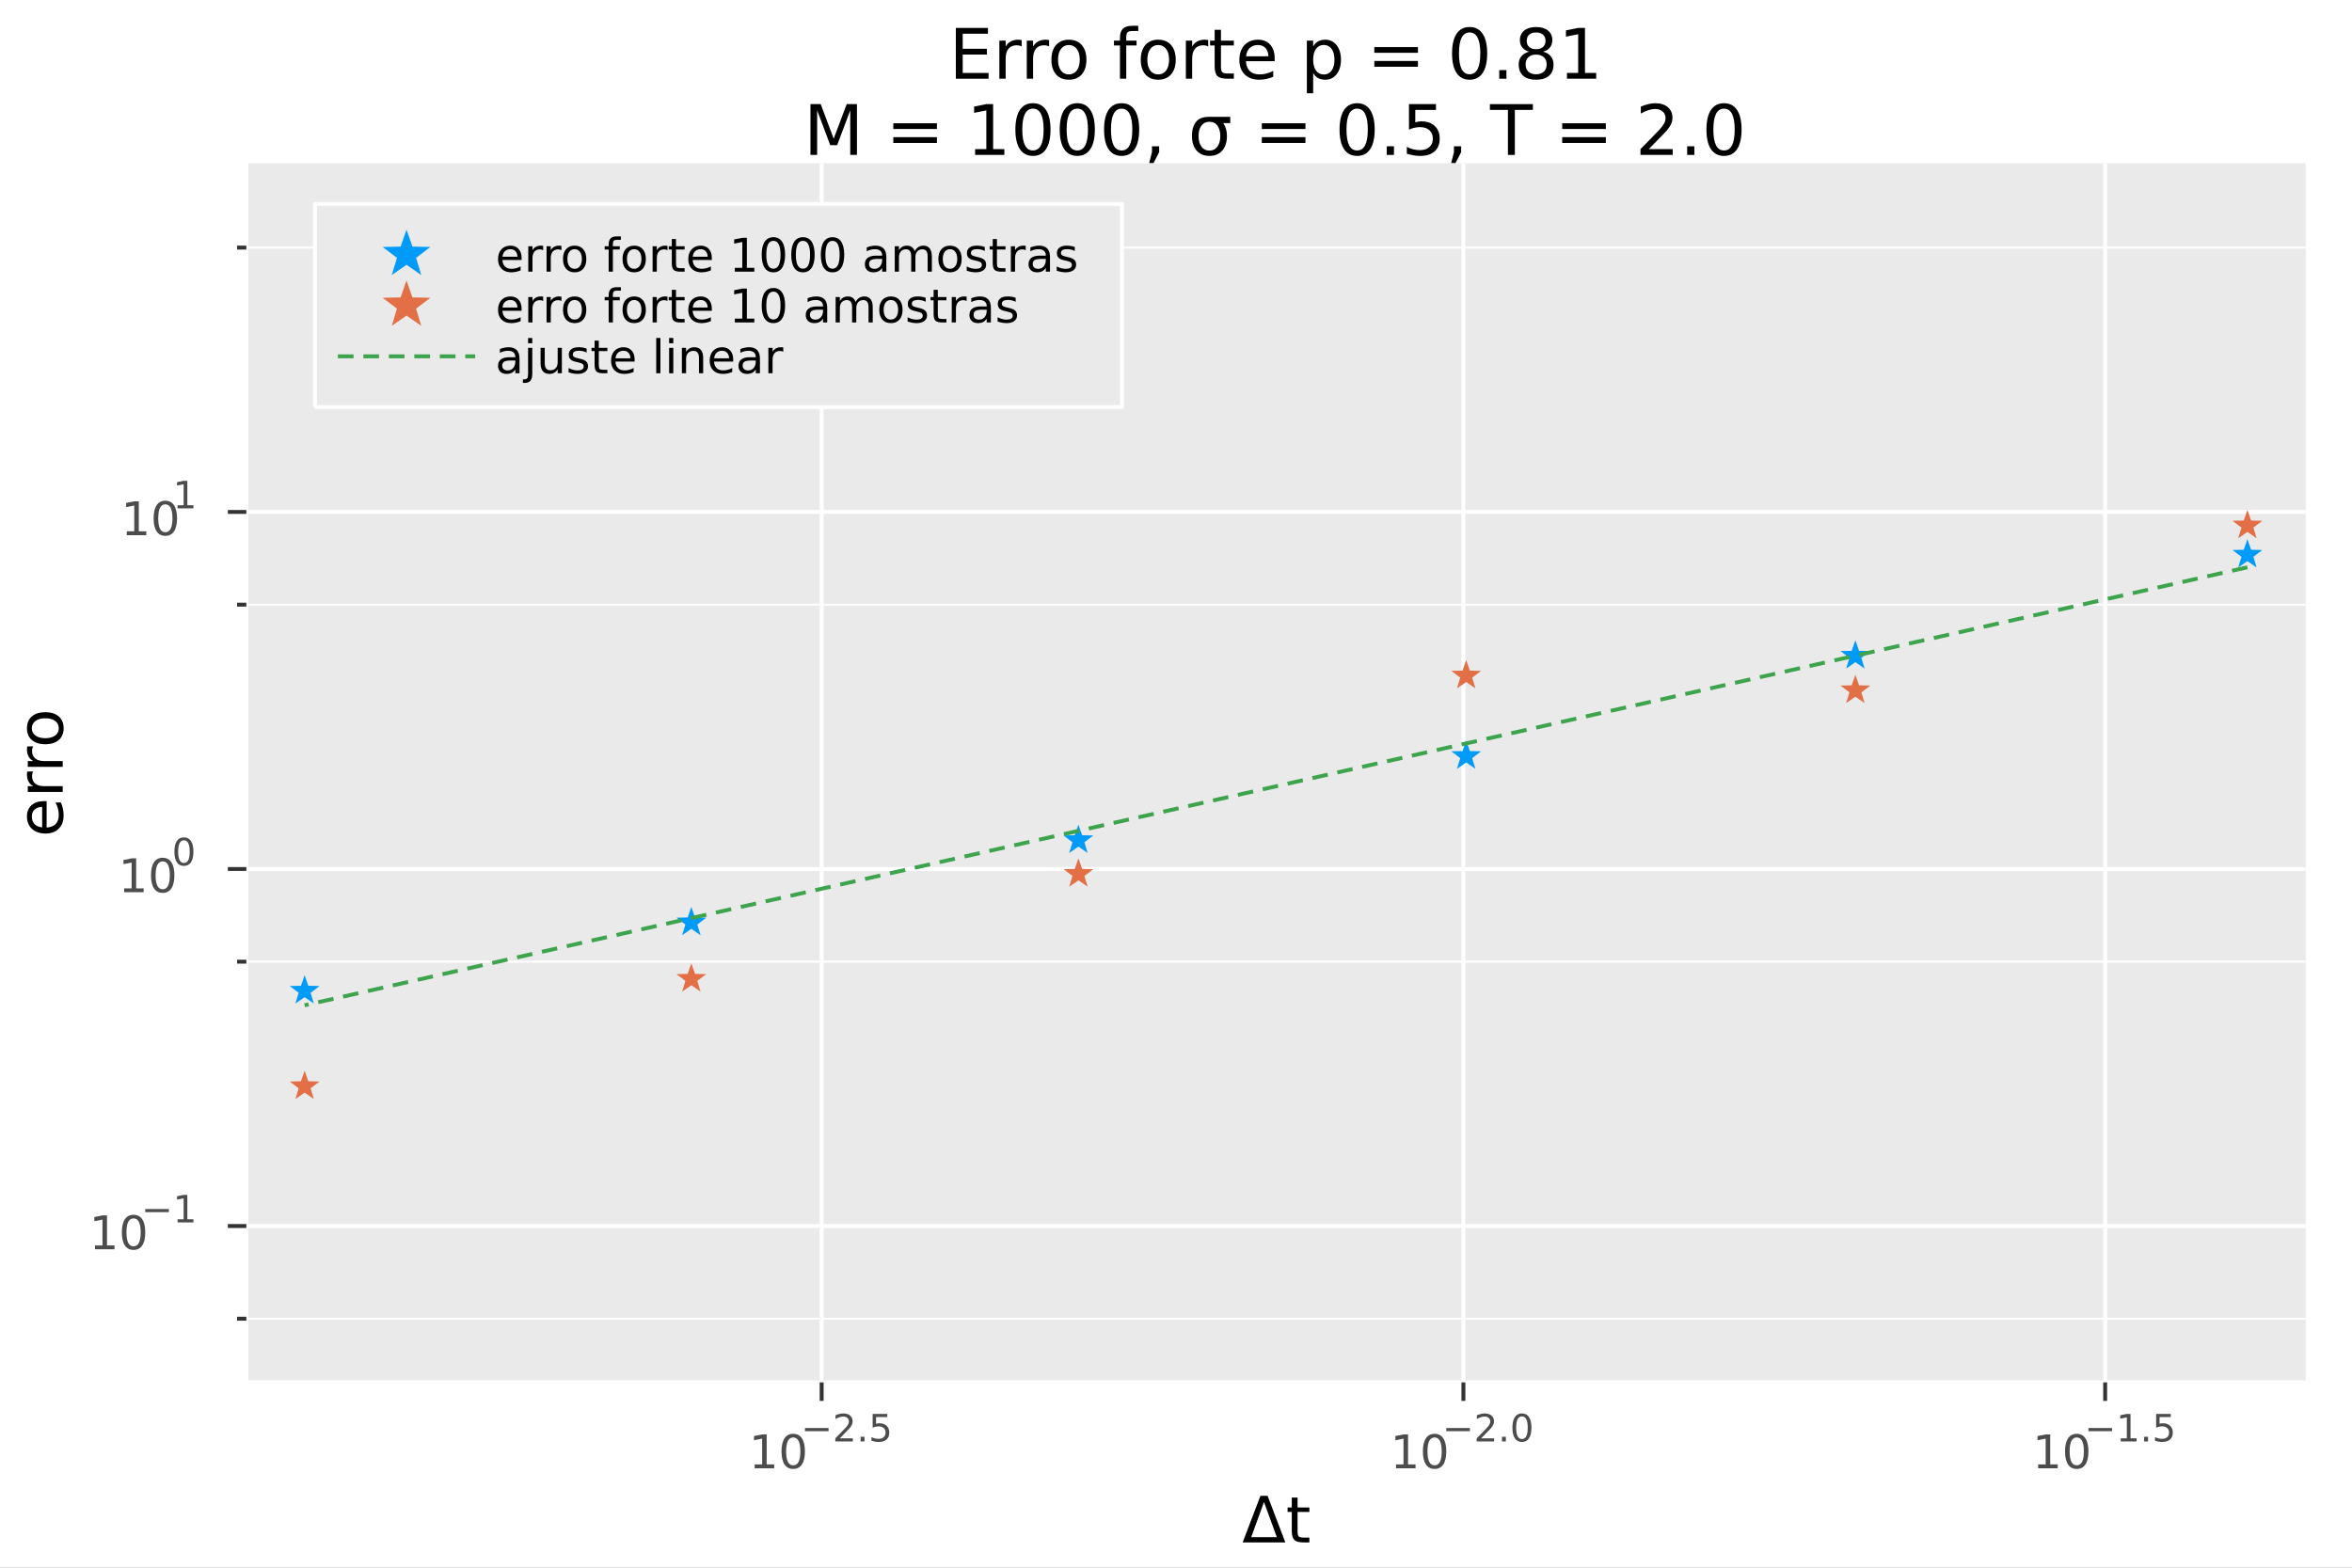 <?xml version="1.0" encoding="utf-8"?>
<svg xmlns="http://www.w3.org/2000/svg" xmlns:xlink="http://www.w3.org/1999/xlink" width="600" height="400" viewBox="0 0 2400 1600">
<rect x="0" y="0" width="2400" height="1600" fill="#808080" stroke="none"/>
<defs>
  <clipPath id="clip700">
    <rect x="0" y="0" width="2400" height="1600"/>
  </clipPath>
</defs>
<path clip-path="url(#clip700)" d="
M0 1600 L2400 1600 L2400 0 L0 0  Z
  " fill="#ffffff" fill-rule="evenodd" fill-opacity="1"/>
<defs>
  <clipPath id="clip701">
    <rect x="480" y="0" width="1681" height="1600"/>
  </clipPath>
</defs>
<path clip-path="url(#clip700)" d="
M251.372 1410.9 L2352.76 1410.9 L2352.76 166.672 L251.372 166.672  Z
  " fill="#eaeaea" fill-rule="evenodd" fill-opacity="1"/>
<defs>
  <clipPath id="clip702">
    <rect x="251" y="166" width="2102" height="1245"/>
  </clipPath>
</defs>
<polyline clip-path="url(#clip702)" style="stroke:#ffffff; stroke-linecap:butt; stroke-linejoin:round; stroke-width:4; stroke-opacity:1; fill:none" points="
  838.418,1410.9 838.418,166.672 
  "/>
<polyline clip-path="url(#clip702)" style="stroke:#ffffff; stroke-linecap:butt; stroke-linejoin:round; stroke-width:4; stroke-opacity:1; fill:none" points="
  1493.27,1410.9 1493.27,166.672 
  "/>
<polyline clip-path="url(#clip702)" style="stroke:#ffffff; stroke-linecap:butt; stroke-linejoin:round; stroke-width:4; stroke-opacity:1; fill:none" points="
  2148.12,1410.9 2148.12,166.672 
  "/>
<polyline clip-path="url(#clip700)" style="stroke:#ffffff; stroke-linecap:butt; stroke-linejoin:round; stroke-width:4; stroke-opacity:1; fill:none" points="
  251.372,1410.9 2352.76,1410.9 
  "/>
<polyline clip-path="url(#clip700)" style="stroke:#333333; stroke-linecap:butt; stroke-linejoin:round; stroke-width:4; stroke-opacity:1; fill:none" points="
  838.418,1410.9 838.418,1429.79 
  "/>
<polyline clip-path="url(#clip700)" style="stroke:#333333; stroke-linecap:butt; stroke-linejoin:round; stroke-width:4; stroke-opacity:1; fill:none" points="
  1493.27,1410.9 1493.27,1429.79 
  "/>
<polyline clip-path="url(#clip700)" style="stroke:#333333; stroke-linecap:butt; stroke-linejoin:round; stroke-width:4; stroke-opacity:1; fill:none" points="
  2148.12,1410.9 2148.12,1429.79 
  "/>
<path clip-path="url(#clip700)" d="M770.065 1494.62 L777.703 1494.62 L777.703 1468.26 L769.393 1469.92 L769.393 1465.66 L777.657 1464 L782.333 1464 L782.333 1494.62 L789.972 1494.62 L789.972 1498.56 L770.065 1498.56 L770.065 1494.62 Z" fill="#4c4c4c" fill-rule="evenodd" fill-opacity="1" /><path clip-path="url(#clip700)" d="M809.416 1467.08 Q805.805 1467.08 803.976 1470.64 Q802.171 1474.18 802.171 1481.31 Q802.171 1488.42 803.976 1491.98 Q805.805 1495.52 809.416 1495.52 Q813.05 1495.52 814.856 1491.98 Q816.685 1488.42 816.685 1481.31 Q816.685 1474.18 814.856 1470.64 Q813.05 1467.08 809.416 1467.08 M809.416 1463.37 Q815.226 1463.37 818.282 1467.98 Q821.361 1472.56 821.361 1481.31 Q821.361 1490.04 818.282 1494.64 Q815.226 1499.23 809.416 1499.23 Q803.606 1499.23 800.527 1494.64 Q797.472 1490.04 797.472 1481.31 Q797.472 1472.56 800.527 1467.98 Q803.606 1463.37 809.416 1463.37 Z" fill="#4c4c4c" fill-rule="evenodd" fill-opacity="1" /><path clip-path="url(#clip700)" d="M821.361 1457.47 L845.472 1457.47 L845.472 1460.67 L821.361 1460.67 L821.361 1457.47 Z" fill="#4c4c4c" fill-rule="evenodd" fill-opacity="1" /><path clip-path="url(#clip700)" d="M856.945 1467.95 L870.204 1467.95 L870.204 1471.15 L852.375 1471.15 L852.375 1467.95 Q854.537 1465.71 858.261 1461.95 Q862.004 1458.17 862.963 1457.08 Q864.788 1455.03 865.502 1453.62 Q866.236 1452.19 866.236 1450.82 Q866.236 1448.58 864.656 1447.17 Q863.095 1445.76 860.575 1445.76 Q858.788 1445.76 856.794 1446.38 Q854.82 1447 852.563 1448.26 L852.563 1444.42 Q854.857 1443.5 856.851 1443.03 Q858.844 1442.56 860.5 1442.56 Q864.863 1442.56 867.458 1444.74 Q870.054 1446.92 870.054 1450.57 Q870.054 1452.3 869.396 1453.86 Q868.756 1455.4 867.045 1457.51 Q866.574 1458.06 864.054 1460.67 Q861.534 1463.27 856.945 1467.95 Z" fill="#4c4c4c" fill-rule="evenodd" fill-opacity="1" /><path clip-path="url(#clip700)" d="M878.179 1466.37 L882.147 1466.37 L882.147 1471.15 L878.179 1471.15 L878.179 1466.37 Z" fill="#4c4c4c" fill-rule="evenodd" fill-opacity="1" /><path clip-path="url(#clip700)" d="M890.46 1443.07 L905.375 1443.07 L905.375 1446.26 L893.94 1446.26 L893.94 1453.15 Q894.767 1452.87 895.595 1452.73 Q896.422 1452.58 897.25 1452.58 Q901.952 1452.58 904.698 1455.16 Q907.444 1457.74 907.444 1462.14 Q907.444 1466.67 904.623 1469.19 Q901.801 1471.69 896.667 1471.69 Q894.899 1471.69 893.056 1471.39 Q891.231 1471.09 889.275 1470.49 L889.275 1466.67 Q890.968 1467.59 892.774 1468.04 Q894.579 1468.49 896.592 1468.49 Q899.845 1468.49 901.745 1466.78 Q903.645 1465.07 903.645 1462.14 Q903.645 1459.2 901.745 1457.49 Q899.845 1455.78 896.592 1455.78 Q895.068 1455.78 893.545 1456.12 Q892.04 1456.46 890.46 1457.17 L890.46 1443.07 Z" fill="#4c4c4c" fill-rule="evenodd" fill-opacity="1" /><path clip-path="url(#clip700)" d="M1424.51 1494.62 L1432.15 1494.62 L1432.15 1468.26 L1423.84 1469.92 L1423.84 1465.66 L1432.11 1464 L1436.78 1464 L1436.78 1494.62 L1444.42 1494.62 L1444.42 1498.56 L1424.51 1498.56 L1424.51 1494.62 Z" fill="#4c4c4c" fill-rule="evenodd" fill-opacity="1" /><path clip-path="url(#clip700)" d="M1463.86 1467.08 Q1460.25 1467.08 1458.42 1470.64 Q1456.62 1474.18 1456.62 1481.31 Q1456.62 1488.42 1458.42 1491.98 Q1460.25 1495.52 1463.86 1495.52 Q1467.5 1495.52 1469.3 1491.98 Q1471.13 1488.42 1471.13 1481.31 Q1471.13 1474.18 1469.3 1470.64 Q1467.5 1467.08 1463.86 1467.08 M1463.86 1463.37 Q1469.67 1463.37 1472.73 1467.98 Q1475.81 1472.56 1475.81 1481.31 Q1475.81 1490.04 1472.73 1494.64 Q1469.67 1499.23 1463.86 1499.23 Q1458.05 1499.23 1454.98 1494.64 Q1451.92 1490.04 1451.92 1481.31 Q1451.92 1472.56 1454.98 1467.98 Q1458.05 1463.37 1463.86 1463.37 Z" fill="#4c4c4c" fill-rule="evenodd" fill-opacity="1" /><path clip-path="url(#clip700)" d="M1475.81 1457.47 L1499.92 1457.47 L1499.92 1460.67 L1475.81 1460.67 L1475.81 1457.47 Z" fill="#4c4c4c" fill-rule="evenodd" fill-opacity="1" /><path clip-path="url(#clip700)" d="M1511.39 1467.95 L1524.65 1467.95 L1524.65 1471.15 L1506.82 1471.15 L1506.82 1467.95 Q1508.99 1465.71 1512.71 1461.95 Q1516.45 1458.17 1517.41 1457.08 Q1519.24 1455.03 1519.95 1453.62 Q1520.68 1452.19 1520.68 1450.82 Q1520.68 1448.58 1519.1 1447.17 Q1517.54 1445.76 1515.02 1445.76 Q1513.24 1445.76 1511.24 1446.38 Q1509.27 1447 1507.01 1448.26 L1507.01 1444.42 Q1509.31 1443.5 1511.3 1443.03 Q1513.29 1442.56 1514.95 1442.56 Q1519.31 1442.56 1521.91 1444.74 Q1524.5 1446.92 1524.5 1450.57 Q1524.5 1452.3 1523.84 1453.86 Q1523.2 1455.4 1521.49 1457.51 Q1521.02 1458.06 1518.5 1460.67 Q1515.98 1463.27 1511.39 1467.95 Z" fill="#4c4c4c" fill-rule="evenodd" fill-opacity="1" /><path clip-path="url(#clip700)" d="M1532.63 1466.37 L1536.6 1466.37 L1536.6 1471.15 L1532.63 1471.15 L1532.63 1466.37 Z" fill="#4c4c4c" fill-rule="evenodd" fill-opacity="1" /><path clip-path="url(#clip700)" d="M1553 1445.57 Q1550.06 1445.57 1548.58 1448.46 Q1547.11 1451.34 1547.11 1457.13 Q1547.11 1462.91 1548.58 1465.8 Q1550.06 1468.68 1553 1468.68 Q1555.95 1468.68 1557.42 1465.8 Q1558.9 1462.91 1558.9 1457.13 Q1558.9 1451.34 1557.42 1448.46 Q1555.95 1445.57 1553 1445.57 M1553 1442.56 Q1557.72 1442.56 1560.2 1446.3 Q1562.7 1450.03 1562.7 1457.13 Q1562.7 1464.22 1560.2 1467.97 Q1557.72 1471.69 1553 1471.69 Q1548.27 1471.69 1545.77 1467.97 Q1543.29 1464.22 1543.29 1457.13 Q1543.29 1450.03 1545.77 1446.3 Q1548.27 1442.56 1553 1442.56 Z" fill="#4c4c4c" fill-rule="evenodd" fill-opacity="1" /><path clip-path="url(#clip700)" d="M2079.77 1494.62 L2087.41 1494.62 L2087.41 1468.26 L2079.1 1469.92 L2079.1 1465.66 L2087.36 1464 L2092.04 1464 L2092.04 1494.62 L2099.68 1494.62 L2099.68 1498.56 L2079.77 1498.56 L2079.77 1494.62 Z" fill="#4c4c4c" fill-rule="evenodd" fill-opacity="1" /><path clip-path="url(#clip700)" d="M2119.12 1467.08 Q2115.51 1467.08 2113.68 1470.64 Q2111.88 1474.18 2111.88 1481.31 Q2111.88 1488.42 2113.68 1491.98 Q2115.51 1495.52 2119.12 1495.52 Q2122.76 1495.52 2124.56 1491.98 Q2126.39 1488.42 2126.39 1481.31 Q2126.39 1474.18 2124.56 1470.64 Q2122.76 1467.08 2119.12 1467.08 M2119.12 1463.37 Q2124.93 1463.37 2127.99 1467.98 Q2131.07 1472.56 2131.07 1481.31 Q2131.07 1490.04 2127.99 1494.64 Q2124.93 1499.23 2119.12 1499.23 Q2113.31 1499.23 2110.23 1494.64 Q2107.18 1490.04 2107.18 1481.31 Q2107.18 1472.56 2110.23 1467.98 Q2113.31 1463.37 2119.12 1463.37 Z" fill="#4c4c4c" fill-rule="evenodd" fill-opacity="1" /><path clip-path="url(#clip700)" d="M2131.07 1457.47 L2155.18 1457.47 L2155.18 1460.67 L2131.07 1460.67 L2131.07 1457.47 Z" fill="#4c4c4c" fill-rule="evenodd" fill-opacity="1" /><path clip-path="url(#clip700)" d="M2164.04 1467.95 L2170.24 1467.95 L2170.24 1446.53 L2163.49 1447.88 L2163.49 1444.42 L2170.2 1443.07 L2174 1443.07 L2174 1467.95 L2180.21 1467.95 L2180.21 1471.15 L2164.04 1471.15 L2164.04 1467.95 Z" fill="#4c4c4c" fill-rule="evenodd" fill-opacity="1" /><path clip-path="url(#clip700)" d="M2187.88 1466.37 L2191.85 1466.37 L2191.85 1471.15 L2187.88 1471.15 L2187.88 1466.37 Z" fill="#4c4c4c" fill-rule="evenodd" fill-opacity="1" /><path clip-path="url(#clip700)" d="M2200.16 1443.07 L2215.08 1443.07 L2215.08 1446.26 L2203.64 1446.26 L2203.64 1453.15 Q2204.47 1452.87 2205.3 1452.73 Q2206.13 1452.58 2206.95 1452.58 Q2211.66 1452.58 2214.4 1455.16 Q2217.15 1457.74 2217.15 1462.14 Q2217.15 1466.67 2214.33 1469.19 Q2211.51 1471.69 2206.37 1471.69 Q2204.6 1471.69 2202.76 1471.39 Q2200.94 1471.09 2198.98 1470.49 L2198.98 1466.67 Q2200.67 1467.59 2202.48 1468.04 Q2204.28 1468.49 2206.3 1468.49 Q2209.55 1468.49 2211.45 1466.78 Q2213.35 1465.07 2213.35 1462.14 Q2213.35 1459.2 2211.45 1457.49 Q2209.55 1455.78 2206.3 1455.78 Q2204.77 1455.78 2203.25 1456.12 Q2201.74 1456.46 2200.16 1457.17 L2200.16 1443.07 Z" fill="#4c4c4c" fill-rule="evenodd" fill-opacity="1" /><path clip-path="url(#clip700)" d="M1289.79 1533 L1276.74 1568.84 L1302.88 1568.84 L1289.79 1533 M1268.02 1574.19 L1286.17 1526.67 L1293.45 1526.67 L1311.56 1574.19 L1268.02 1574.19 Z" fill="#000000" fill-rule="evenodd" fill-opacity="1" /><path clip-path="url(#clip700)" d="M1324.04 1528.42 L1324.04 1538.54 L1336.1 1538.54 L1336.1 1543.09 L1324.04 1543.09 L1324.04 1562.44 Q1324.04 1566.8 1325.22 1568.04 Q1326.43 1569.28 1330.09 1569.28 L1336.1 1569.28 L1336.1 1574.19 L1330.09 1574.19 Q1323.31 1574.19 1320.73 1571.67 Q1318.15 1569.12 1318.15 1562.44 L1318.15 1543.09 L1313.86 1543.09 L1313.86 1538.54 L1318.15 1538.54 L1318.15 1528.42 L1324.04 1528.42 Z" fill="#000000" fill-rule="evenodd" fill-opacity="1" /><polyline clip-path="url(#clip702)" style="stroke:#ffffff; stroke-linecap:butt; stroke-linejoin:round; stroke-width:4; stroke-opacity:1; fill:none" points="
  251.372,1251.29 2352.76,1251.29 
  "/>
<polyline clip-path="url(#clip702)" style="stroke:#ffffff; stroke-linecap:butt; stroke-linejoin:round; stroke-width:4; stroke-opacity:1; fill:none" points="
  251.372,886.896 2352.76,886.896 
  "/>
<polyline clip-path="url(#clip702)" style="stroke:#ffffff; stroke-linecap:butt; stroke-linejoin:round; stroke-width:4; stroke-opacity:1; fill:none" points="
  251.372,522.501 2352.76,522.501 
  "/>
<polyline clip-path="url(#clip702)" style="stroke:#ffffff; stroke-linecap:butt; stroke-linejoin:round; stroke-width:2; stroke-opacity:1; fill:none" points="
  251.372,1345.9 2352.76,1345.9 
  "/>
<polyline clip-path="url(#clip702)" style="stroke:#ffffff; stroke-linecap:butt; stroke-linejoin:round; stroke-width:2; stroke-opacity:1; fill:none" points="
  251.372,981.506 2352.76,981.506 
  "/>
<polyline clip-path="url(#clip702)" style="stroke:#ffffff; stroke-linecap:butt; stroke-linejoin:round; stroke-width:2; stroke-opacity:1; fill:none" points="
  251.372,617.111 2352.76,617.111 
  "/>
<polyline clip-path="url(#clip702)" style="stroke:#ffffff; stroke-linecap:butt; stroke-linejoin:round; stroke-width:2; stroke-opacity:1; fill:none" points="
  251.372,252.717 2352.76,252.717 
  "/>
<polyline clip-path="url(#clip700)" style="stroke:#ffffff; stroke-linecap:butt; stroke-linejoin:round; stroke-width:4; stroke-opacity:1; fill:none" points="
  251.372,1410.9 251.372,166.672 
  "/>
<polyline clip-path="url(#clip700)" style="stroke:#333333; stroke-linecap:butt; stroke-linejoin:round; stroke-width:4; stroke-opacity:1; fill:none" points="
  251.372,1251.29 232.475,1251.29 
  "/>
<polyline clip-path="url(#clip700)" style="stroke:#333333; stroke-linecap:butt; stroke-linejoin:round; stroke-width:4; stroke-opacity:1; fill:none" points="
  251.372,886.896 232.475,886.896 
  "/>
<polyline clip-path="url(#clip700)" style="stroke:#333333; stroke-linecap:butt; stroke-linejoin:round; stroke-width:4; stroke-opacity:1; fill:none" points="
  251.372,522.501 232.475,522.501 
  "/>
<polyline clip-path="url(#clip700)" style="stroke:#333333; stroke-linecap:butt; stroke-linejoin:round; stroke-width:4; stroke-opacity:1; fill:none" points="
  251.372,1345.9 241.923,1345.9 
  "/>
<polyline clip-path="url(#clip700)" style="stroke:#333333; stroke-linecap:butt; stroke-linejoin:round; stroke-width:4; stroke-opacity:1; fill:none" points="
  251.372,981.506 241.923,981.506 
  "/>
<polyline clip-path="url(#clip700)" style="stroke:#333333; stroke-linecap:butt; stroke-linejoin:round; stroke-width:4; stroke-opacity:1; fill:none" points="
  251.372,617.111 241.923,617.111 
  "/>
<polyline clip-path="url(#clip700)" style="stroke:#333333; stroke-linecap:butt; stroke-linejoin:round; stroke-width:4; stroke-opacity:1; fill:none" points="
  251.372,252.717 241.923,252.717 
  "/>
<path clip-path="url(#clip700)" d="M96.931 1271.08 L104.57 1271.08 L104.57 1244.72 L96.26 1246.38 L96.26 1242.12 L104.524 1240.46 L109.2 1240.46 L109.2 1271.08 L116.839 1271.08 L116.839 1275.02 L96.931 1275.02 L96.931 1271.08 Z" fill="#4c4c4c" fill-rule="evenodd" fill-opacity="1" /><path clip-path="url(#clip700)" d="M136.283 1243.54 Q132.672 1243.54 130.843 1247.1 Q129.038 1250.64 129.038 1257.77 Q129.038 1264.88 130.843 1268.44 Q132.672 1271.99 136.283 1271.99 Q139.917 1271.99 141.723 1268.44 Q143.552 1264.88 143.552 1257.77 Q143.552 1250.64 141.723 1247.1 Q139.917 1243.54 136.283 1243.54 M136.283 1239.83 Q142.093 1239.83 145.149 1244.44 Q148.227 1249.02 148.227 1257.77 Q148.227 1266.5 145.149 1271.11 Q142.093 1275.69 136.283 1275.69 Q130.473 1275.69 127.394 1271.11 Q124.339 1266.5 124.339 1257.77 Q124.339 1249.02 127.394 1244.44 Q130.473 1239.83 136.283 1239.83 Z" fill="#4c4c4c" fill-rule="evenodd" fill-opacity="1" /><path clip-path="url(#clip700)" d="M148.227 1233.93 L172.339 1233.93 L172.339 1237.13 L148.227 1237.13 L148.227 1233.93 Z" fill="#4c4c4c" fill-rule="evenodd" fill-opacity="1" /><path clip-path="url(#clip700)" d="M181.197 1244.41 L187.404 1244.41 L187.404 1222.99 L180.652 1224.34 L180.652 1220.88 L187.366 1219.53 L191.166 1219.53 L191.166 1244.41 L197.372 1244.41 L197.372 1247.61 L181.197 1247.61 L181.197 1244.41 Z" fill="#4c4c4c" fill-rule="evenodd" fill-opacity="1" /><path clip-path="url(#clip700)" d="M126.667 906.688 L134.305 906.688 L134.305 880.322 L125.995 881.989 L125.995 877.73 L134.259 876.063 L138.935 876.063 L138.935 906.688 L146.574 906.688 L146.574 910.623 L126.667 910.623 L126.667 906.688 Z" fill="#4c4c4c" fill-rule="evenodd" fill-opacity="1" /><path clip-path="url(#clip700)" d="M166.018 879.142 Q162.407 879.142 160.578 882.707 Q158.773 886.248 158.773 893.378 Q158.773 900.484 160.578 904.049 Q162.407 907.591 166.018 907.591 Q169.652 907.591 171.458 904.049 Q173.287 900.484 173.287 893.378 Q173.287 886.248 171.458 882.707 Q169.652 879.142 166.018 879.142 M166.018 875.438 Q171.828 875.438 174.884 880.045 Q177.963 884.628 177.963 893.378 Q177.963 902.105 174.884 906.711 Q171.828 911.294 166.018 911.294 Q160.208 911.294 157.129 906.711 Q154.074 902.105 154.074 893.378 Q154.074 884.628 157.129 880.045 Q160.208 875.438 166.018 875.438 Z" fill="#4c4c4c" fill-rule="evenodd" fill-opacity="1" /><path clip-path="url(#clip700)" d="M187.667 857.634 Q184.733 857.634 183.248 860.531 Q181.781 863.408 181.781 869.201 Q181.781 874.975 183.248 877.871 Q184.733 880.749 187.667 880.749 Q190.62 880.749 192.087 877.871 Q193.573 874.975 193.573 869.201 Q193.573 863.408 192.087 860.531 Q190.62 857.634 187.667 857.634 M187.667 854.625 Q192.388 854.625 194.871 858.368 Q197.372 862.092 197.372 869.201 Q197.372 876.291 194.871 880.034 Q192.388 883.758 187.667 883.758 Q182.947 883.758 180.445 880.034 Q177.963 876.291 177.963 869.201 Q177.963 862.092 180.445 858.368 Q182.947 854.625 187.667 854.625 Z" fill="#4c4c4c" fill-rule="evenodd" fill-opacity="1" /><path clip-path="url(#clip700)" d="M129.356 542.293 L136.995 542.293 L136.995 515.928 L128.685 517.594 L128.685 513.335 L136.949 511.668 L141.624 511.668 L141.624 542.293 L149.263 542.293 L149.263 546.228 L129.356 546.228 L129.356 542.293 Z" fill="#4c4c4c" fill-rule="evenodd" fill-opacity="1" /><path clip-path="url(#clip700)" d="M168.708 514.747 Q165.097 514.747 163.268 518.312 Q161.462 521.854 161.462 528.983 Q161.462 536.09 163.268 539.654 Q165.097 543.196 168.708 543.196 Q172.342 543.196 174.147 539.654 Q175.976 536.09 175.976 528.983 Q175.976 521.854 174.147 518.312 Q172.342 514.747 168.708 514.747 M168.708 511.043 Q174.518 511.043 177.573 515.65 Q180.652 520.233 180.652 528.983 Q180.652 537.71 177.573 542.316 Q174.518 546.9 168.708 546.9 Q162.898 546.9 159.819 542.316 Q156.763 537.71 156.763 528.983 Q156.763 520.233 159.819 515.65 Q162.898 511.043 168.708 511.043 Z" fill="#4c4c4c" fill-rule="evenodd" fill-opacity="1" /><path clip-path="url(#clip700)" d="M181.197 515.621 L187.404 515.621 L187.404 494.199 L180.652 495.553 L180.652 492.092 L187.366 490.738 L191.166 490.738 L191.166 515.621 L197.372 515.621 L197.372 518.818 L181.197 518.818 L181.197 515.621 Z" fill="#4c4c4c" fill-rule="evenodd" fill-opacity="1" /><path clip-path="url(#clip700)" d="M44.716 817.669 L47.581 817.669 L47.581 844.596 Q53.628 844.214 56.811 840.967 Q59.962 837.689 59.962 831.864 Q59.962 828.49 59.134 825.339 Q58.307 822.157 56.652 819.037 L62.19 819.037 Q63.527 822.188 64.227 825.499 Q64.927 828.809 64.927 832.214 Q64.927 840.744 59.962 845.742 Q54.997 850.707 46.53 850.707 Q37.777 850.707 32.653 845.996 Q27.497 841.254 27.497 833.233 Q27.497 826.04 32.144 821.87 Q36.759 817.669 44.716 817.669 M42.997 823.525 Q38.191 823.589 35.327 826.231 Q32.462 828.841 32.462 833.169 Q32.462 838.071 35.231 841.031 Q38 843.959 43.029 844.405 L42.997 823.525 Z" fill="#000000" fill-rule="evenodd" fill-opacity="1" /><path clip-path="url(#clip700)" d="M33.831 787.4 Q33.258 788.387 33.003 789.564 Q32.717 790.71 32.717 792.11 Q32.717 797.076 35.963 799.749 Q39.178 802.391 45.225 802.391 L64.004 802.391 L64.004 808.279 L28.356 808.279 L28.356 802.391 L33.894 802.391 Q30.648 800.545 29.088 797.585 Q27.497 794.625 27.497 790.392 Q27.497 789.787 27.592 789.055 Q27.656 788.323 27.815 787.432 L33.831 787.4 Z" fill="#000000" fill-rule="evenodd" fill-opacity="1" /><path clip-path="url(#clip700)" d="M33.831 761.746 Q33.258 762.733 33.003 763.91 Q32.717 765.056 32.717 766.457 Q32.717 771.422 35.963 774.096 Q39.178 776.737 45.225 776.737 L64.004 776.737 L64.004 782.626 L28.356 782.626 L28.356 776.737 L33.894 776.737 Q30.648 774.891 29.088 771.931 Q27.497 768.971 27.497 764.738 Q27.497 764.133 27.592 763.401 Q27.656 762.669 27.815 761.778 L33.831 761.746 Z" fill="#000000" fill-rule="evenodd" fill-opacity="1" /><path clip-path="url(#clip700)" d="M32.462 743.222 Q32.462 747.932 36.154 750.67 Q39.815 753.407 46.212 753.407 Q52.609 753.407 56.302 750.702 Q59.962 747.964 59.962 743.222 Q59.962 738.543 56.27 735.806 Q52.578 733.069 46.212 733.069 Q39.878 733.069 36.186 735.806 Q32.462 738.543 32.462 743.222 M27.497 743.222 Q27.497 735.583 32.462 731.222 Q37.427 726.862 46.212 726.862 Q54.965 726.862 59.962 731.222 Q64.927 735.583 64.927 743.222 Q64.927 750.893 59.962 755.253 Q54.965 759.582 46.212 759.582 Q37.427 759.582 32.462 755.253 Q27.497 750.893 27.497 743.222 Z" fill="#000000" fill-rule="evenodd" fill-opacity="1" /><path clip-path="url(#clip700)" d="M975.347 28.512 L1008.12 28.512 L1008.12 34.415 L982.361 34.415 L982.361 49.762 L1007.05 49.762 L1007.05 55.665 L982.361 55.665 L982.361 74.449 L1008.75 74.449 L1008.75 80.352 L975.347 80.352 L975.347 28.512 Z" fill="#000000" fill-rule="evenodd" fill-opacity="1" /><path clip-path="url(#clip700)" d="M1042.53 47.435 Q1041.46 46.81 1040.17 46.533 Q1038.92 46.22 1037.4 46.22 Q1031.98 46.22 1029.06 49.762 Q1026.18 53.269 1026.18 59.866 L1026.18 80.352 L1019.76 80.352 L1019.76 41.463 L1026.18 41.463 L1026.18 47.505 Q1028.19 43.963 1031.42 42.262 Q1034.65 40.526 1039.27 40.526 Q1039.93 40.526 1040.73 40.63 Q1041.53 40.699 1042.5 40.873 L1042.53 47.435 Z" fill="#000000" fill-rule="evenodd" fill-opacity="1" /><path clip-path="url(#clip700)" d="M1070.52 47.435 Q1069.44 46.81 1068.16 46.533 Q1066.91 46.22 1065.38 46.22 Q1059.96 46.22 1057.05 49.762 Q1054.17 53.269 1054.17 59.866 L1054.17 80.352 L1047.74 80.352 L1047.74 41.463 L1054.17 41.463 L1054.17 47.505 Q1056.18 43.963 1059.41 42.262 Q1062.64 40.526 1067.26 40.526 Q1067.92 40.526 1068.71 40.63 Q1069.51 40.699 1070.49 40.873 L1070.52 47.435 Z" fill="#000000" fill-rule="evenodd" fill-opacity="1" /><path clip-path="url(#clip700)" d="M1090.73 45.943 Q1085.59 45.943 1082.6 49.97 Q1079.62 53.963 1079.62 60.942 Q1079.62 67.921 1082.57 71.949 Q1085.55 75.942 1090.73 75.942 Q1095.83 75.942 1098.82 71.915 Q1101.8 67.887 1101.8 60.942 Q1101.8 54.033 1098.82 50.005 Q1095.83 45.943 1090.73 45.943 M1090.73 40.526 Q1099.06 40.526 1103.82 45.943 Q1108.58 51.359 1108.58 60.942 Q1108.58 70.491 1103.82 75.942 Q1099.06 81.359 1090.73 81.359 Q1082.36 81.359 1077.6 75.942 Q1072.88 70.491 1072.88 60.942 Q1072.88 51.359 1077.6 45.943 Q1082.36 40.526 1090.73 40.526 Z" fill="#000000" fill-rule="evenodd" fill-opacity="1" /><path clip-path="url(#clip700)" d="M1161.46 26.325 L1161.46 31.637 L1155.35 31.637 Q1151.91 31.637 1150.55 33.026 Q1149.23 34.415 1149.23 38.026 L1149.23 41.463 L1159.76 41.463 L1159.76 46.429 L1149.23 46.429 L1149.23 80.352 L1142.81 80.352 L1142.81 46.429 L1136.7 46.429 L1136.7 41.463 L1142.81 41.463 L1142.81 38.755 Q1142.81 32.262 1145.83 29.311 Q1148.85 26.325 1155.42 26.325 L1161.46 26.325 Z" fill="#000000" fill-rule="evenodd" fill-opacity="1" /><path clip-path="url(#clip700)" d="M1181.87 45.943 Q1176.73 45.943 1173.75 49.97 Q1170.76 53.963 1170.76 60.942 Q1170.76 67.921 1173.71 71.949 Q1176.7 75.942 1181.87 75.942 Q1186.98 75.942 1189.96 71.915 Q1192.95 67.887 1192.95 60.942 Q1192.95 54.033 1189.96 50.005 Q1186.98 45.943 1181.87 45.943 M1181.87 40.526 Q1190.21 40.526 1194.96 45.943 Q1199.72 51.359 1199.72 60.942 Q1199.72 70.491 1194.96 75.942 Q1190.21 81.359 1181.87 81.359 Q1173.51 81.359 1168.75 75.942 Q1164.03 70.491 1164.03 60.942 Q1164.03 51.359 1168.75 45.943 Q1173.51 40.526 1181.87 40.526 Z" fill="#000000" fill-rule="evenodd" fill-opacity="1" /><path clip-path="url(#clip700)" d="M1232.85 47.435 Q1231.77 46.81 1230.48 46.533 Q1229.23 46.22 1227.71 46.22 Q1222.29 46.22 1219.37 49.762 Q1216.49 53.269 1216.49 59.866 L1216.49 80.352 L1210.07 80.352 L1210.07 41.463 L1216.49 41.463 L1216.49 47.505 Q1218.51 43.963 1221.73 42.262 Q1224.96 40.526 1229.58 40.526 Q1230.24 40.526 1231.04 40.63 Q1231.84 40.699 1232.81 40.873 L1232.85 47.435 Z" fill="#000000" fill-rule="evenodd" fill-opacity="1" /><path clip-path="url(#clip700)" d="M1245.87 30.422 L1245.87 41.463 L1259.03 41.463 L1259.03 46.429 L1245.87 46.429 L1245.87 67.54 Q1245.87 72.296 1247.15 73.651 Q1248.47 75.005 1252.46 75.005 L1259.03 75.005 L1259.03 80.352 L1252.46 80.352 Q1245.07 80.352 1242.26 77.609 Q1239.44 74.831 1239.44 67.54 L1239.44 46.429 L1234.76 46.429 L1234.76 41.463 L1239.44 41.463 L1239.44 30.422 L1245.87 30.422 Z" fill="#000000" fill-rule="evenodd" fill-opacity="1" /><path clip-path="url(#clip700)" d="M1300.69 59.31 L1300.69 62.435 L1271.32 62.435 Q1271.73 69.033 1275.28 72.505 Q1278.85 75.942 1285.21 75.942 Q1288.89 75.942 1292.32 75.04 Q1295.8 74.137 1299.2 72.331 L1299.2 78.373 Q1295.76 79.831 1292.15 80.595 Q1288.54 81.359 1284.82 81.359 Q1275.52 81.359 1270.07 75.942 Q1264.65 70.526 1264.65 61.29 Q1264.65 51.741 1269.79 46.151 Q1274.96 40.526 1283.71 40.526 Q1291.56 40.526 1296.11 45.595 Q1300.69 50.63 1300.69 59.31 M1294.3 57.435 Q1294.23 52.192 1291.35 49.067 Q1288.51 45.943 1283.78 45.943 Q1278.44 45.943 1275.21 48.963 Q1272.01 51.984 1271.53 57.47 L1294.3 57.435 Z" fill="#000000" fill-rule="evenodd" fill-opacity="1" /><path clip-path="url(#clip700)" d="M1339.96 74.519 L1339.96 95.144 L1333.54 95.144 L1333.54 41.463 L1339.96 41.463 L1339.96 47.366 Q1341.98 43.894 1345.03 42.227 Q1348.12 40.526 1352.39 40.526 Q1359.48 40.526 1363.89 46.151 Q1368.33 51.776 1368.33 60.942 Q1368.33 70.109 1363.89 75.734 Q1359.48 81.359 1352.39 81.359 Q1348.12 81.359 1345.03 79.692 Q1341.98 77.991 1339.96 74.519 M1361.7 60.942 Q1361.7 53.894 1358.78 49.901 Q1355.9 45.873 1350.83 45.873 Q1345.76 45.873 1342.85 49.901 Q1339.96 53.894 1339.96 60.942 Q1339.96 67.991 1342.85 72.019 Q1345.76 76.012 1350.83 76.012 Q1355.9 76.012 1358.78 72.019 Q1361.7 67.991 1361.7 60.942 Z" fill="#000000" fill-rule="evenodd" fill-opacity="1" /><path clip-path="url(#clip700)" d="M1402.36 48.06 L1446.87 48.06 L1446.87 53.894 L1402.36 53.894 L1402.36 48.06 M1402.36 62.227 L1446.87 62.227 L1446.87 68.13 L1402.36 68.13 L1402.36 62.227 Z" fill="#000000" fill-rule="evenodd" fill-opacity="1" /><path clip-path="url(#clip700)" d="M1499.62 33.13 Q1494.2 33.13 1491.46 38.477 Q1488.75 43.79 1488.75 54.484 Q1488.75 65.144 1491.46 70.491 Q1494.2 75.803 1499.62 75.803 Q1505.07 75.803 1507.77 70.491 Q1510.52 65.144 1510.52 54.484 Q1510.52 43.79 1507.77 38.477 Q1505.07 33.13 1499.62 33.13 M1499.62 27.575 Q1508.33 27.575 1512.91 34.484 Q1517.53 41.359 1517.53 54.484 Q1517.53 67.574 1512.91 74.484 Q1508.33 81.359 1499.62 81.359 Q1490.9 81.359 1486.28 74.484 Q1481.7 67.574 1481.7 54.484 Q1481.7 41.359 1486.28 34.484 Q1490.9 27.575 1499.62 27.575 Z" fill="#000000" fill-rule="evenodd" fill-opacity="1" /><path clip-path="url(#clip700)" d="M1529.86 71.533 L1537.18 71.533 L1537.18 80.352 L1529.86 80.352 L1529.86 71.533 Z" fill="#000000" fill-rule="evenodd" fill-opacity="1" /><path clip-path="url(#clip700)" d="M1567.46 55.734 Q1562.46 55.734 1559.58 58.408 Q1556.73 61.081 1556.73 65.769 Q1556.73 70.456 1559.58 73.13 Q1562.46 75.803 1567.46 75.803 Q1572.46 75.803 1575.34 73.13 Q1578.23 70.421 1578.23 65.769 Q1578.23 61.081 1575.34 58.408 Q1572.5 55.734 1567.46 55.734 M1560.45 52.748 Q1555.93 51.637 1553.4 48.547 Q1550.9 45.456 1550.9 41.012 Q1550.9 34.797 1555.31 31.186 Q1559.75 27.575 1567.46 27.575 Q1575.2 27.575 1579.61 31.186 Q1584.02 34.797 1584.02 41.012 Q1584.02 45.456 1581.49 48.547 Q1578.99 51.637 1574.51 52.748 Q1579.58 53.928 1582.39 57.366 Q1585.24 60.803 1585.24 65.769 Q1585.24 73.303 1580.62 77.331 Q1576.04 81.359 1567.46 81.359 Q1558.89 81.359 1554.27 77.331 Q1549.68 73.303 1549.68 65.769 Q1549.68 60.803 1552.53 57.366 Q1555.38 53.928 1560.45 52.748 M1557.88 41.672 Q1557.88 45.699 1560.38 47.956 Q1562.91 50.213 1567.46 50.213 Q1571.98 50.213 1574.51 47.956 Q1577.08 45.699 1577.08 41.672 Q1577.08 37.644 1574.51 35.387 Q1571.98 33.13 1567.46 33.13 Q1562.91 33.13 1560.38 35.387 Q1557.88 37.644 1557.88 41.672 Z" fill="#000000" fill-rule="evenodd" fill-opacity="1" /><path clip-path="url(#clip700)" d="M1598.92 74.449 L1610.38 74.449 L1610.38 34.901 L1597.91 37.401 L1597.91 31.012 L1610.31 28.512 L1617.32 28.512 L1617.32 74.449 L1628.78 74.449 L1628.78 80.352 L1598.92 80.352 L1598.92 74.449 Z" fill="#000000" fill-rule="evenodd" fill-opacity="1" /><path clip-path="url(#clip700)" d="M827.015 106.272 L837.466 106.272 L850.695 141.55 L863.993 106.272 L874.445 106.272 L874.445 158.112 L867.605 158.112 L867.605 112.591 L854.237 148.147 L847.188 148.147 L833.82 112.591 L833.82 158.112 L827.015 158.112 L827.015 106.272 Z" fill="#000000" fill-rule="evenodd" fill-opacity="1" /><path clip-path="url(#clip700)" d="M911.528 125.821 L956.042 125.821 L956.042 131.654 L911.528 131.654 L911.528 125.821 M911.528 139.987 L956.042 139.987 L956.042 145.89 L911.528 145.89 L911.528 139.987 Z" fill="#000000" fill-rule="evenodd" fill-opacity="1" /><path clip-path="url(#clip700)" d="M995 152.209 L1006.46 152.209 L1006.46 112.661 L993.993 115.161 L993.993 108.772 L1006.39 106.272 L1013.4 106.272 L1013.4 152.209 L1024.86 152.209 L1024.86 158.112 L995 158.112 L995 152.209 Z" fill="#000000" fill-rule="evenodd" fill-opacity="1" /><path clip-path="url(#clip700)" d="M1054.03 110.89 Q1048.61 110.89 1045.87 116.237 Q1043.16 121.55 1043.16 132.244 Q1043.16 142.904 1045.87 148.251 Q1048.61 153.563 1054.03 153.563 Q1059.48 153.563 1062.19 148.251 Q1064.93 142.904 1064.93 132.244 Q1064.93 121.55 1062.19 116.237 Q1059.48 110.89 1054.03 110.89 M1054.03 105.335 Q1062.74 105.335 1067.33 112.244 Q1071.94 119.119 1071.94 132.244 Q1071.94 145.334 1067.33 152.244 Q1062.74 159.119 1054.03 159.119 Q1045.31 159.119 1040.69 152.244 Q1036.11 145.334 1036.11 132.244 Q1036.11 119.119 1040.69 112.244 Q1045.31 105.335 1054.03 105.335 Z" fill="#000000" fill-rule="evenodd" fill-opacity="1" /><path clip-path="url(#clip700)" d="M1099.27 110.89 Q1093.85 110.89 1091.11 116.237 Q1088.4 121.55 1088.4 132.244 Q1088.4 142.904 1091.11 148.251 Q1093.85 153.563 1099.27 153.563 Q1104.72 153.563 1107.43 148.251 Q1110.17 142.904 1110.17 132.244 Q1110.17 121.55 1107.43 116.237 Q1104.72 110.89 1099.27 110.89 M1099.27 105.335 Q1107.99 105.335 1112.57 112.244 Q1117.19 119.119 1117.19 132.244 Q1117.19 145.334 1112.57 152.244 Q1107.99 159.119 1099.27 159.119 Q1090.55 159.119 1085.94 152.244 Q1081.35 145.334 1081.35 132.244 Q1081.35 119.119 1085.94 112.244 Q1090.55 105.335 1099.27 105.335 Z" fill="#000000" fill-rule="evenodd" fill-opacity="1" /><path clip-path="url(#clip700)" d="M1144.51 110.89 Q1139.1 110.89 1136.35 116.237 Q1133.64 121.55 1133.64 132.244 Q1133.64 142.904 1136.35 148.251 Q1139.1 153.563 1144.51 153.563 Q1149.96 153.563 1152.67 148.251 Q1155.42 142.904 1155.42 132.244 Q1155.42 121.55 1152.67 116.237 Q1149.96 110.89 1144.51 110.89 M1144.51 105.335 Q1153.23 105.335 1157.81 112.244 Q1162.43 119.119 1162.43 132.244 Q1162.43 145.334 1157.81 152.244 Q1153.23 159.119 1144.51 159.119 Q1135.8 159.119 1131.18 152.244 Q1126.6 145.334 1126.6 132.244 Q1126.6 119.119 1131.18 112.244 Q1135.8 105.335 1144.51 105.335 Z" fill="#000000" fill-rule="evenodd" fill-opacity="1" /><path clip-path="url(#clip700)" d="M1175.48 149.293 L1182.81 149.293 L1182.81 155.265 L1177.12 166.376 L1172.64 166.376 L1175.48 155.265 L1175.48 149.293 Z" fill="#000000" fill-rule="evenodd" fill-opacity="1" /><path clip-path="url(#clip700)" d="M1234.13 124.293 Q1228.85 124.293 1226.01 128.112 Q1223.02 132.105 1223.02 138.702 Q1223.02 145.682 1225.97 149.709 Q1228.96 153.702 1234.13 153.702 Q1239.23 153.702 1242.22 149.675 Q1245.21 145.647 1245.21 138.702 Q1245.21 132.348 1242.22 128.112 Q1239.48 124.293 1234.13 124.293 M1234.13 119.223 L1255.35 119.223 L1255.35 125.612 L1248.19 125.612 Q1251.98 131.029 1251.98 138.702 Q1251.98 148.251 1247.22 153.668 Q1242.46 159.119 1234.13 159.119 Q1225.76 159.119 1221.04 153.668 Q1216.28 148.251 1216.28 138.702 Q1216.28 129.084 1221.04 123.702 Q1224.96 119.223 1234.13 119.223 Z" fill="#000000" fill-rule="evenodd" fill-opacity="1" /><path clip-path="url(#clip700)" d="M1287.57 125.821 L1332.08 125.821 L1332.08 131.654 L1287.57 131.654 L1287.57 125.821 M1287.57 139.987 L1332.08 139.987 L1332.08 145.89 L1287.57 145.89 L1287.57 139.987 Z" fill="#000000" fill-rule="evenodd" fill-opacity="1" /><path clip-path="url(#clip700)" d="M1384.82 110.89 Q1379.41 110.89 1376.66 116.237 Q1373.96 121.55 1373.96 132.244 Q1373.96 142.904 1376.66 148.251 Q1379.41 153.563 1384.82 153.563 Q1390.28 153.563 1392.98 148.251 Q1395.73 142.904 1395.73 132.244 Q1395.73 121.55 1392.98 116.237 Q1390.28 110.89 1384.82 110.89 M1384.82 105.335 Q1393.54 105.335 1398.12 112.244 Q1402.74 119.119 1402.74 132.244 Q1402.74 145.334 1398.12 152.244 Q1393.54 159.119 1384.82 159.119 Q1376.11 159.119 1371.49 152.244 Q1366.91 145.334 1366.91 132.244 Q1366.91 119.119 1371.49 112.244 Q1376.11 105.335 1384.82 105.335 Z" fill="#000000" fill-rule="evenodd" fill-opacity="1" /><path clip-path="url(#clip700)" d="M1415.07 149.293 L1422.39 149.293 L1422.39 158.112 L1415.07 158.112 L1415.07 149.293 Z" fill="#000000" fill-rule="evenodd" fill-opacity="1" /><path clip-path="url(#clip700)" d="M1437.74 106.272 L1465.27 106.272 L1465.27 112.175 L1444.16 112.175 L1444.16 124.883 Q1445.69 124.362 1447.22 124.119 Q1448.75 123.841 1450.28 123.841 Q1458.96 123.841 1464.02 128.598 Q1469.09 133.355 1469.09 141.48 Q1469.09 149.848 1463.89 154.501 Q1458.68 159.119 1449.2 159.119 Q1445.93 159.119 1442.53 158.563 Q1439.16 158.008 1435.55 156.897 L1435.55 149.848 Q1438.68 151.55 1442.01 152.383 Q1445.34 153.216 1449.06 153.216 Q1455.07 153.216 1458.57 150.056 Q1462.08 146.897 1462.08 141.48 Q1462.08 136.064 1458.57 132.904 Q1455.07 129.744 1449.06 129.744 Q1446.25 129.744 1443.43 130.369 Q1440.66 130.994 1437.74 132.314 L1437.74 106.272 Z" fill="#000000" fill-rule="evenodd" fill-opacity="1" /><path clip-path="url(#clip700)" d="M1483.64 149.293 L1490.97 149.293 L1490.97 155.265 L1485.27 166.376 L1480.8 166.376 L1483.64 155.265 L1483.64 149.293 Z" fill="#000000" fill-rule="evenodd" fill-opacity="1" /><path clip-path="url(#clip700)" d="M1520.31 106.272 L1564.16 106.272 L1564.16 112.175 L1545.76 112.175 L1545.76 158.112 L1538.71 158.112 L1538.71 112.175 L1520.31 112.175 L1520.31 106.272 Z" fill="#000000" fill-rule="evenodd" fill-opacity="1" /><path clip-path="url(#clip700)" d="M1594.09 125.821 L1638.61 125.821 L1638.61 131.654 L1594.09 131.654 L1594.09 125.821 M1594.09 139.987 L1638.61 139.987 L1638.61 145.89 L1594.09 145.89 L1594.09 139.987 Z" fill="#000000" fill-rule="evenodd" fill-opacity="1" /><path clip-path="url(#clip700)" d="M1682.39 152.209 L1706.87 152.209 L1706.87 158.112 L1673.95 158.112 L1673.95 152.209 Q1677.95 148.077 1684.82 141.133 Q1691.73 134.154 1693.5 132.14 Q1696.87 128.355 1698.19 125.751 Q1699.54 123.112 1699.54 120.577 Q1699.54 116.446 1696.63 113.841 Q1693.75 111.237 1689.09 111.237 Q1685.79 111.237 1682.11 112.383 Q1678.47 113.529 1674.3 115.855 L1674.3 108.772 Q1678.54 107.071 1682.22 106.203 Q1685.9 105.335 1688.95 105.335 Q1697.01 105.335 1701.8 109.362 Q1706.59 113.39 1706.59 120.126 Q1706.59 123.321 1705.38 126.202 Q1704.2 129.05 1701.04 132.939 Q1700.17 133.945 1695.52 138.772 Q1690.86 143.563 1682.39 152.209 Z" fill="#000000" fill-rule="evenodd" fill-opacity="1" /><path clip-path="url(#clip700)" d="M1721.59 149.293 L1728.92 149.293 L1728.92 158.112 L1721.59 158.112 L1721.59 149.293 Z" fill="#000000" fill-rule="evenodd" fill-opacity="1" /><path clip-path="url(#clip700)" d="M1759.2 110.89 Q1753.78 110.89 1751.04 116.237 Q1748.33 121.55 1748.33 132.244 Q1748.33 142.904 1751.04 148.251 Q1753.78 153.563 1759.2 153.563 Q1764.65 153.563 1767.36 148.251 Q1770.1 142.904 1770.1 132.244 Q1770.1 121.55 1767.36 116.237 Q1764.65 110.89 1759.2 110.89 M1759.2 105.335 Q1767.91 105.335 1772.5 112.244 Q1777.11 119.119 1777.11 132.244 Q1777.11 145.334 1772.5 152.244 Q1767.91 159.119 1759.2 159.119 Q1750.48 159.119 1745.86 152.244 Q1741.28 145.334 1741.28 132.244 Q1741.28 119.119 1745.86 112.244 Q1750.48 105.335 1759.2 105.335 Z" fill="#000000" fill-rule="evenodd" fill-opacity="1" /><path clip-path="url(#clip702)" d="M2293.28 550.281 L2289.52 561.097 L2278.07 561.337 L2287.2 568.265 L2283.87 579.225 L2293.28 572.681 L2302.69 579.225 L2299.36 568.265 L2308.5 561.337 L2297.04 561.097 L2293.28 550.281 Z" fill="#009af9" fill-rule="evenodd" fill-opacity="1" stroke="#000000" stroke-opacity="1" stroke-width="0"/>
<path clip-path="url(#clip702)" d="M1893.25 653.416 L1889.49 664.232 L1878.03 664.472 L1887.17 671.4 L1883.84 682.36 L1893.25 675.816 L1902.66 682.36 L1899.33 671.4 L1908.46 664.472 L1897.01 664.232 L1893.25 653.416 Z" fill="#009af9" fill-rule="evenodd" fill-opacity="1" stroke="#000000" stroke-opacity="1" stroke-width="0"/>
<path clip-path="url(#clip702)" d="M1496.12 755.753 L1492.36 766.569 L1480.91 766.809 L1490.04 773.737 L1486.71 784.697 L1496.12 778.153 L1505.53 784.697 L1502.2 773.737 L1511.34 766.809 L1499.88 766.569 L1496.12 755.753 Z" fill="#009af9" fill-rule="evenodd" fill-opacity="1" stroke="#000000" stroke-opacity="1" stroke-width="0"/>
<path clip-path="url(#clip702)" d="M1100.43 841.625 L1096.67 852.441 L1085.22 852.681 L1094.35 859.609 L1091.03 870.569 L1100.43 864.025 L1109.84 870.569 L1106.51 859.609 L1115.65 852.681 L1104.19 852.441 L1100.43 841.625 Z" fill="#009af9" fill-rule="evenodd" fill-opacity="1" stroke="#000000" stroke-opacity="1" stroke-width="0"/>
<path clip-path="url(#clip702)" d="M705.461 925.563 L701.701 936.379 L690.245 936.619 L699.381 943.547 L696.053 954.507 L705.461 947.963 L714.869 954.507 L711.541 943.547 L720.677 936.619 L709.221 936.379 L705.461 925.563 Z" fill="#009af9" fill-rule="evenodd" fill-opacity="1" stroke="#000000" stroke-opacity="1" stroke-width="0"/>
<path clip-path="url(#clip702)" d="M310.845 995.288 L307.085 1006.1 L295.629 1006.34 L304.765 1013.27 L301.437 1024.23 L310.845 1017.69 L320.253 1024.23 L316.925 1013.27 L326.061 1006.34 L314.605 1006.1 L310.845 995.288 Z" fill="#009af9" fill-rule="evenodd" fill-opacity="1" stroke="#000000" stroke-opacity="1" stroke-width="0"/>
<path clip-path="url(#clip702)" d="M2293.28 520.448 L2289.52 531.264 L2278.07 531.504 L2287.2 538.432 L2283.87 549.392 L2293.28 542.848 L2302.69 549.392 L2299.36 538.432 L2308.5 531.504 L2297.04 531.264 L2293.28 520.448 Z" fill="#e26f46" fill-rule="evenodd" fill-opacity="1" stroke="#000000" stroke-opacity="1" stroke-width="0"/>
<path clip-path="url(#clip702)" d="M1893.25 688.637 L1889.49 699.453 L1878.03 699.693 L1887.17 706.621 L1883.84 717.581 L1893.25 711.037 L1902.66 717.581 L1899.33 706.621 L1908.46 699.693 L1897.01 699.453 L1893.25 688.637 Z" fill="#e26f46" fill-rule="evenodd" fill-opacity="1" stroke="#000000" stroke-opacity="1" stroke-width="0"/>
<path clip-path="url(#clip702)" d="M1496.12 673.625 L1492.36 684.441 L1480.91 684.681 L1490.04 691.609 L1486.71 702.569 L1496.12 696.025 L1505.53 702.569 L1502.2 691.609 L1511.34 684.681 L1499.88 684.441 L1496.12 673.625 Z" fill="#e26f46" fill-rule="evenodd" fill-opacity="1" stroke="#000000" stroke-opacity="1" stroke-width="0"/>
<path clip-path="url(#clip702)" d="M1100.43 876.019 L1096.67 886.835 L1085.22 887.075 L1094.35 894.003 L1091.03 904.963 L1100.43 898.419 L1109.84 904.963 L1106.51 894.003 L1115.65 887.075 L1104.19 886.835 L1100.43 876.019 Z" fill="#e26f46" fill-rule="evenodd" fill-opacity="1" stroke="#000000" stroke-opacity="1" stroke-width="0"/>
<path clip-path="url(#clip702)" d="M705.461 983.139 L701.701 993.955 L690.245 994.195 L699.381 1001.12 L696.053 1012.08 L705.461 1005.54 L714.869 1012.08 L711.541 1001.12 L720.677 994.195 L709.221 993.955 L705.461 983.139 Z" fill="#e26f46" fill-rule="evenodd" fill-opacity="1" stroke="#000000" stroke-opacity="1" stroke-width="0"/>
<path clip-path="url(#clip702)" d="M310.845 1092.75 L307.085 1103.56 L295.629 1103.8 L304.765 1110.73 L301.437 1121.69 L310.845 1115.15 L320.253 1121.69 L316.925 1110.73 L326.061 1103.8 L314.605 1103.56 L310.845 1092.75 Z" fill="#e26f46" fill-rule="evenodd" fill-opacity="1" stroke="#000000" stroke-opacity="1" stroke-width="0"/>
<polyline clip-path="url(#clip702)" style="stroke:#3da44d; stroke-linecap:butt; stroke-linejoin:round; stroke-width:4; stroke-opacity:1; fill:none" stroke-dasharray="16, 10" points="
  2293.28,578.988 1893.25,669.193 1496.12,758.741 1100.43,847.965 705.461,937.028 310.845,1026.01 
  "/>
<path clip-path="url(#clip700)" d="
M321.418 415.506 L1144.81 415.506 L1144.81 208.146 L321.418 208.146  Z
  " fill="#eaeaea" fill-rule="evenodd" fill-opacity="1"/>
<polyline clip-path="url(#clip700)" style="stroke:#ffffff; stroke-linecap:butt; stroke-linejoin:round; stroke-width:4; stroke-opacity:1; fill:none" points="
  321.418,415.506 1144.81,415.506 1144.81,208.146 321.418,208.146 321.418,415.506 
  "/>
<path clip-path="url(#clip700)" d="M414.813 234.386 L408.797 251.692 L390.468 252.076 L405.085 263.161 L399.76 280.697 L414.813 270.226 L429.866 280.697 L424.541 263.161 L439.159 252.076 L420.829 251.692 L414.813 234.386 Z" fill="#009af9" fill-rule="evenodd" fill-opacity="1" stroke="#000000" stroke-opacity="1" stroke-width="0"/>
<path clip-path="url(#clip700)" d="M532.236 263.239 L532.236 265.322 L512.652 265.322 Q512.93 269.72 515.291 272.035 Q517.676 274.326 521.912 274.326 Q524.365 274.326 526.657 273.725 Q528.972 273.123 531.24 271.919 L531.24 275.947 Q528.949 276.919 526.541 277.428 Q524.134 277.938 521.657 277.938 Q515.453 277.938 511.819 274.326 Q508.208 270.715 508.208 264.558 Q508.208 258.192 511.634 254.465 Q515.083 250.715 520.916 250.715 Q526.148 250.715 529.18 254.095 Q532.236 257.452 532.236 263.239 M527.976 261.989 Q527.93 258.493 526.009 256.41 Q524.111 254.327 520.963 254.327 Q517.398 254.327 515.245 256.34 Q513.115 258.354 512.791 262.012 L527.976 261.989 Z" fill="#000000" fill-rule="evenodd" fill-opacity="1" /><path clip-path="url(#clip700)" d="M554.249 255.322 Q553.532 254.905 552.675 254.72 Q551.842 254.512 550.823 254.512 Q547.212 254.512 545.268 256.873 Q543.347 259.211 543.347 263.609 L543.347 277.266 L539.064 277.266 L539.064 251.34 L543.347 251.34 L543.347 255.368 Q544.689 253.007 546.842 251.873 Q548.995 250.715 552.073 250.715 Q552.513 250.715 553.046 250.785 Q553.578 250.831 554.226 250.947 L554.249 255.322 Z" fill="#000000" fill-rule="evenodd" fill-opacity="1" /><path clip-path="url(#clip700)" d="M572.907 255.322 Q572.189 254.905 571.333 254.72 Q570.499 254.512 569.481 254.512 Q565.87 254.512 563.925 256.873 Q562.004 259.211 562.004 263.609 L562.004 277.266 L557.722 277.266 L557.722 251.34 L562.004 251.34 L562.004 255.368 Q563.347 253.007 565.499 251.873 Q567.652 250.715 570.731 250.715 Q571.171 250.715 571.703 250.785 Q572.235 250.831 572.884 250.947 L572.907 255.322 Z" fill="#000000" fill-rule="evenodd" fill-opacity="1" /><path clip-path="url(#clip700)" d="M586.379 254.327 Q582.953 254.327 580.962 257.012 Q578.971 259.674 578.971 264.327 Q578.971 268.979 580.939 271.664 Q582.93 274.326 586.379 274.326 Q589.782 274.326 591.772 271.641 Q593.763 268.956 593.763 264.327 Q593.763 259.72 591.772 257.035 Q589.782 254.327 586.379 254.327 M586.379 250.715 Q591.934 250.715 595.106 254.327 Q598.277 257.938 598.277 264.327 Q598.277 270.692 595.106 274.326 Q591.934 277.938 586.379 277.938 Q580.8 277.938 577.629 274.326 Q574.481 270.692 574.481 264.327 Q574.481 257.938 577.629 254.327 Q580.8 250.715 586.379 250.715 Z" fill="#000000" fill-rule="evenodd" fill-opacity="1" /><path clip-path="url(#clip700)" d="M633.531 241.248 L633.531 244.79 L629.457 244.79 Q627.166 244.79 626.263 245.716 Q625.383 246.641 625.383 249.049 L625.383 251.34 L632.397 251.34 L632.397 254.651 L625.383 254.651 L625.383 277.266 L621.101 277.266 L621.101 254.651 L617.027 254.651 L617.027 251.34 L621.101 251.34 L621.101 249.535 Q621.101 245.206 623.115 243.239 Q625.129 241.248 629.504 241.248 L633.531 241.248 Z" fill="#000000" fill-rule="evenodd" fill-opacity="1" /><path clip-path="url(#clip700)" d="M647.142 254.327 Q643.716 254.327 641.726 257.012 Q639.735 259.674 639.735 264.327 Q639.735 268.979 641.703 271.664 Q643.693 274.326 647.142 274.326 Q650.545 274.326 652.536 271.641 Q654.527 268.956 654.527 264.327 Q654.527 259.72 652.536 257.035 Q650.545 254.327 647.142 254.327 M647.142 250.715 Q652.698 250.715 655.869 254.327 Q659.04 257.938 659.04 264.327 Q659.04 270.692 655.869 274.326 Q652.698 277.938 647.142 277.938 Q641.564 277.938 638.392 274.326 Q635.244 270.692 635.244 264.327 Q635.244 257.938 638.392 254.327 Q641.564 250.715 647.142 250.715 Z" fill="#000000" fill-rule="evenodd" fill-opacity="1" /><path clip-path="url(#clip700)" d="M681.124 255.322 Q680.406 254.905 679.55 254.72 Q678.716 254.512 677.698 254.512 Q674.087 254.512 672.142 256.873 Q670.221 259.211 670.221 263.609 L670.221 277.266 L665.939 277.266 L665.939 251.34 L670.221 251.34 L670.221 255.368 Q671.564 253.007 673.716 251.873 Q675.869 250.715 678.948 250.715 Q679.388 250.715 679.92 250.785 Q680.452 250.831 681.101 250.947 L681.124 255.322 Z" fill="#000000" fill-rule="evenodd" fill-opacity="1" /><path clip-path="url(#clip700)" d="M689.804 243.979 L689.804 251.34 L698.577 251.34 L698.577 254.651 L689.804 254.651 L689.804 268.725 Q689.804 271.896 690.661 272.799 Q691.54 273.701 694.202 273.701 L698.577 273.701 L698.577 277.266 L694.202 277.266 Q689.272 277.266 687.397 275.438 Q685.522 273.586 685.522 268.725 L685.522 254.651 L682.397 254.651 L682.397 251.34 L685.522 251.34 L685.522 243.979 L689.804 243.979 Z" fill="#000000" fill-rule="evenodd" fill-opacity="1" /><path clip-path="url(#clip700)" d="M726.355 263.239 L726.355 265.322 L706.772 265.322 Q707.049 269.72 709.411 272.035 Q711.795 274.326 716.031 274.326 Q718.485 274.326 720.776 273.725 Q723.091 273.123 725.36 271.919 L725.36 275.947 Q723.068 276.919 720.661 277.428 Q718.253 277.938 715.776 277.938 Q709.573 277.938 705.938 274.326 Q702.327 270.715 702.327 264.558 Q702.327 258.192 705.753 254.465 Q709.202 250.715 715.036 250.715 Q720.267 250.715 723.299 254.095 Q726.355 257.452 726.355 263.239 M722.096 261.989 Q722.049 258.493 720.128 256.41 Q718.23 254.327 715.082 254.327 Q711.517 254.327 709.364 256.34 Q707.235 258.354 706.911 262.012 L722.096 261.989 Z" fill="#000000" fill-rule="evenodd" fill-opacity="1" /><path clip-path="url(#clip700)" d="M749.827 273.331 L757.466 273.331 L757.466 246.966 L749.156 248.632 L749.156 244.373 L757.42 242.706 L762.095 242.706 L762.095 273.331 L769.734 273.331 L769.734 277.266 L749.827 277.266 L749.827 273.331 Z" fill="#000000" fill-rule="evenodd" fill-opacity="1" /><path clip-path="url(#clip700)" d="M789.179 245.785 Q785.568 245.785 783.739 249.35 Q781.933 252.891 781.933 260.021 Q781.933 267.127 783.739 270.692 Q785.568 274.234 789.179 274.234 Q792.813 274.234 794.618 270.692 Q796.447 267.127 796.447 260.021 Q796.447 252.891 794.618 249.35 Q792.813 245.785 789.179 245.785 M789.179 242.081 Q794.989 242.081 798.044 246.688 Q801.123 251.271 801.123 260.021 Q801.123 268.748 798.044 273.354 Q794.989 277.938 789.179 277.938 Q783.369 277.938 780.29 273.354 Q777.234 268.748 777.234 260.021 Q777.234 251.271 780.29 246.688 Q783.369 242.081 789.179 242.081 Z" fill="#000000" fill-rule="evenodd" fill-opacity="1" /><path clip-path="url(#clip700)" d="M819.341 245.785 Q815.729 245.785 813.901 249.35 Q812.095 252.891 812.095 260.021 Q812.095 267.127 813.901 270.692 Q815.729 274.234 819.341 274.234 Q822.975 274.234 824.78 270.692 Q826.609 267.127 826.609 260.021 Q826.609 252.891 824.78 249.35 Q822.975 245.785 819.341 245.785 M819.341 242.081 Q825.151 242.081 828.206 246.688 Q831.285 251.271 831.285 260.021 Q831.285 268.748 828.206 273.354 Q825.151 277.938 819.341 277.938 Q813.53 277.938 810.452 273.354 Q807.396 268.748 807.396 260.021 Q807.396 251.271 810.452 246.688 Q813.53 242.081 819.341 242.081 Z" fill="#000000" fill-rule="evenodd" fill-opacity="1" /><path clip-path="url(#clip700)" d="M849.502 245.785 Q845.891 245.785 844.063 249.35 Q842.257 252.891 842.257 260.021 Q842.257 267.127 844.063 270.692 Q845.891 274.234 849.502 274.234 Q853.137 274.234 854.942 270.692 Q856.771 267.127 856.771 260.021 Q856.771 252.891 854.942 249.35 Q853.137 245.785 849.502 245.785 M849.502 242.081 Q855.313 242.081 858.368 246.688 Q861.447 251.271 861.447 260.021 Q861.447 268.748 858.368 273.354 Q855.313 277.938 849.502 277.938 Q843.692 277.938 840.614 273.354 Q837.558 268.748 837.558 260.021 Q837.558 251.271 840.614 246.688 Q843.692 242.081 849.502 242.081 Z" fill="#000000" fill-rule="evenodd" fill-opacity="1" /><path clip-path="url(#clip700)" d="M895.914 264.234 Q890.752 264.234 888.761 265.414 Q886.771 266.595 886.771 269.442 Q886.771 271.711 888.252 273.053 Q889.757 274.373 892.326 274.373 Q895.868 274.373 897.998 271.873 Q900.15 269.35 900.15 265.183 L900.15 264.234 L895.914 264.234 M904.41 262.475 L904.41 277.266 L900.15 277.266 L900.15 273.331 Q898.692 275.692 896.516 276.826 Q894.34 277.938 891.192 277.938 Q887.211 277.938 884.849 275.715 Q882.512 273.47 882.512 269.72 Q882.512 265.345 885.428 263.123 Q888.368 260.901 894.178 260.901 L900.15 260.901 L900.15 260.484 Q900.15 257.544 898.206 255.947 Q896.285 254.327 892.789 254.327 Q890.567 254.327 888.461 254.859 Q886.354 255.391 884.41 256.456 L884.41 252.521 Q886.748 251.618 888.947 251.178 Q891.146 250.715 893.229 250.715 Q898.854 250.715 901.632 253.632 Q904.41 256.549 904.41 262.475 Z" fill="#000000" fill-rule="evenodd" fill-opacity="1" /><path clip-path="url(#clip700)" d="M933.368 256.317 Q934.965 253.447 937.187 252.081 Q939.409 250.715 942.419 250.715 Q946.47 250.715 948.669 253.563 Q950.868 256.387 950.868 261.618 L950.868 277.266 L946.585 277.266 L946.585 261.757 Q946.585 258.03 945.266 256.225 Q943.946 254.419 941.238 254.419 Q937.928 254.419 936.007 256.618 Q934.085 258.817 934.085 262.614 L934.085 277.266 L929.803 277.266 L929.803 261.757 Q929.803 258.007 928.483 256.225 Q927.164 254.419 924.409 254.419 Q921.146 254.419 919.224 256.641 Q917.303 258.84 917.303 262.614 L917.303 277.266 L913.021 277.266 L913.021 251.34 L917.303 251.34 L917.303 255.368 Q918.761 252.984 920.798 251.85 Q922.835 250.715 925.636 250.715 Q928.46 250.715 930.428 252.151 Q932.419 253.586 933.368 256.317 Z" fill="#000000" fill-rule="evenodd" fill-opacity="1" /><path clip-path="url(#clip700)" d="M969.409 254.327 Q965.983 254.327 963.993 257.012 Q962.002 259.674 962.002 264.327 Q962.002 268.979 963.969 271.664 Q965.96 274.326 969.409 274.326 Q972.812 274.326 974.803 271.641 Q976.793 268.956 976.793 264.327 Q976.793 259.72 974.803 257.035 Q972.812 254.327 969.409 254.327 M969.409 250.715 Q974.965 250.715 978.136 254.327 Q981.307 257.938 981.307 264.327 Q981.307 270.692 978.136 274.326 Q974.965 277.938 969.409 277.938 Q963.831 277.938 960.659 274.326 Q957.511 270.692 957.511 264.327 Q957.511 257.938 960.659 254.327 Q963.831 250.715 969.409 250.715 Z" fill="#000000" fill-rule="evenodd" fill-opacity="1" /><path clip-path="url(#clip700)" d="M1004.9 252.104 L1004.9 256.132 Q1003.09 255.206 1001.15 254.743 Q999.201 254.28 997.117 254.28 Q993.946 254.28 992.349 255.253 Q990.775 256.225 990.775 258.169 Q990.775 259.651 991.909 260.507 Q993.043 261.34 996.469 262.104 L997.928 262.428 Q1002.46 263.401 1004.36 265.183 Q1006.28 266.942 1006.28 270.114 Q1006.28 273.725 1003.41 275.831 Q1000.57 277.938 995.566 277.938 Q993.483 277.938 991.215 277.521 Q988.969 277.127 986.469 276.317 L986.469 271.919 Q988.83 273.146 991.122 273.771 Q993.414 274.373 995.659 274.373 Q998.668 274.373 1000.29 273.354 Q1001.91 272.313 1001.91 270.438 Q1001.91 268.702 1000.73 267.776 Q999.571 266.85 995.613 265.993 L994.131 265.646 Q990.173 264.813 988.414 263.1 Q986.654 261.364 986.654 258.354 Q986.654 254.697 989.247 252.706 Q991.84 250.715 996.608 250.715 Q998.969 250.715 1001.05 251.063 Q1003.14 251.41 1004.9 252.104 Z" fill="#000000" fill-rule="evenodd" fill-opacity="1" /><path clip-path="url(#clip700)" d="M1017.28 243.979 L1017.28 251.34 L1026.05 251.34 L1026.05 254.651 L1017.28 254.651 L1017.28 268.725 Q1017.28 271.896 1018.14 272.799 Q1019.02 273.701 1021.68 273.701 L1026.05 273.701 L1026.05 277.266 L1021.68 277.266 Q1016.75 277.266 1014.87 275.438 Q1013 273.586 1013 268.725 L1013 254.651 L1009.87 254.651 L1009.87 251.34 L1013 251.34 L1013 243.979 L1017.28 243.979 Z" fill="#000000" fill-rule="evenodd" fill-opacity="1" /><path clip-path="url(#clip700)" d="M1046.68 255.322 Q1045.96 254.905 1045.1 254.72 Q1044.27 254.512 1043.25 254.512 Q1039.64 254.512 1037.7 256.873 Q1035.77 259.211 1035.77 263.609 L1035.77 277.266 L1031.49 277.266 L1031.49 251.34 L1035.77 251.34 L1035.77 255.368 Q1037.12 253.007 1039.27 251.873 Q1041.42 250.715 1044.5 250.715 Q1044.94 250.715 1045.47 250.785 Q1046.01 250.831 1046.65 250.947 L1046.68 255.322 Z" fill="#000000" fill-rule="evenodd" fill-opacity="1" /><path clip-path="url(#clip700)" d="M1062.93 264.234 Q1057.77 264.234 1055.77 265.414 Q1053.78 266.595 1053.78 269.442 Q1053.78 271.711 1055.27 273.053 Q1056.77 274.373 1059.34 274.373 Q1062.88 274.373 1065.01 271.873 Q1067.16 269.35 1067.16 265.183 L1067.16 264.234 L1062.93 264.234 M1071.42 262.475 L1071.42 277.266 L1067.16 277.266 L1067.16 273.331 Q1065.7 275.692 1063.53 276.826 Q1061.35 277.938 1058.21 277.938 Q1054.22 277.938 1051.86 275.715 Q1049.52 273.47 1049.52 269.72 Q1049.52 265.345 1052.44 263.123 Q1055.38 260.901 1061.19 260.901 L1067.16 260.901 L1067.16 260.484 Q1067.16 257.544 1065.22 255.947 Q1063.3 254.327 1059.8 254.327 Q1057.58 254.327 1055.47 254.859 Q1053.37 255.391 1051.42 256.456 L1051.42 252.521 Q1053.76 251.618 1055.96 251.178 Q1058.16 250.715 1060.24 250.715 Q1065.87 250.715 1068.64 253.632 Q1071.42 256.549 1071.42 262.475 Z" fill="#000000" fill-rule="evenodd" fill-opacity="1" /><path clip-path="url(#clip700)" d="M1096.72 252.104 L1096.72 256.132 Q1094.92 255.206 1092.97 254.743 Q1091.03 254.28 1088.95 254.28 Q1085.77 254.28 1084.18 255.253 Q1082.6 256.225 1082.6 258.169 Q1082.6 259.651 1083.74 260.507 Q1084.87 261.34 1088.3 262.104 L1089.76 262.428 Q1094.29 263.401 1096.19 265.183 Q1098.11 266.942 1098.11 270.114 Q1098.11 273.725 1095.24 275.831 Q1092.39 277.938 1087.39 277.938 Q1085.31 277.938 1083.04 277.521 Q1080.8 277.127 1078.3 276.317 L1078.3 271.919 Q1080.66 273.146 1082.95 273.771 Q1085.24 274.373 1087.49 274.373 Q1090.5 274.373 1092.12 273.354 Q1093.74 272.313 1093.74 270.438 Q1093.74 268.702 1092.56 267.776 Q1091.4 266.85 1087.44 265.993 L1085.96 265.646 Q1082 264.813 1080.24 263.1 Q1078.48 261.364 1078.48 258.354 Q1078.48 254.697 1081.08 252.706 Q1083.67 250.715 1088.44 250.715 Q1090.8 250.715 1092.88 251.063 Q1094.96 251.41 1096.72 252.104 Z" fill="#000000" fill-rule="evenodd" fill-opacity="1" /><path clip-path="url(#clip700)" d="M414.813 286.226 L408.797 303.532 L390.468 303.916 L405.085 315.001 L399.76 332.537 L414.813 322.066 L429.866 332.537 L424.541 315.001 L439.159 303.916 L420.829 303.532 L414.813 286.226 Z" fill="#e26f46" fill-rule="evenodd" fill-opacity="1" stroke="#000000" stroke-opacity="1" stroke-width="0"/>
<path clip-path="url(#clip700)" d="M532.236 315.079 L532.236 317.162 L512.652 317.162 Q512.93 321.56 515.291 323.875 Q517.676 326.166 521.912 326.166 Q524.365 326.166 526.657 325.565 Q528.972 324.963 531.24 323.759 L531.24 327.787 Q528.949 328.759 526.541 329.268 Q524.134 329.778 521.657 329.778 Q515.453 329.778 511.819 326.166 Q508.208 322.555 508.208 316.398 Q508.208 310.032 511.634 306.305 Q515.083 302.555 520.916 302.555 Q526.148 302.555 529.18 305.935 Q532.236 309.292 532.236 315.079 M527.976 313.829 Q527.93 310.333 526.009 308.25 Q524.111 306.167 520.963 306.167 Q517.398 306.167 515.245 308.18 Q513.115 310.194 512.791 313.852 L527.976 313.829 Z" fill="#000000" fill-rule="evenodd" fill-opacity="1" /><path clip-path="url(#clip700)" d="M554.249 307.162 Q553.532 306.745 552.675 306.56 Q551.842 306.352 550.823 306.352 Q547.212 306.352 545.268 308.713 Q543.347 311.051 543.347 315.449 L543.347 329.106 L539.064 329.106 L539.064 303.18 L543.347 303.18 L543.347 307.208 Q544.689 304.847 546.842 303.713 Q548.995 302.555 552.073 302.555 Q552.513 302.555 553.046 302.625 Q553.578 302.671 554.226 302.787 L554.249 307.162 Z" fill="#000000" fill-rule="evenodd" fill-opacity="1" /><path clip-path="url(#clip700)" d="M572.907 307.162 Q572.189 306.745 571.333 306.56 Q570.499 306.352 569.481 306.352 Q565.87 306.352 563.925 308.713 Q562.004 311.051 562.004 315.449 L562.004 329.106 L557.722 329.106 L557.722 303.18 L562.004 303.18 L562.004 307.208 Q563.347 304.847 565.499 303.713 Q567.652 302.555 570.731 302.555 Q571.171 302.555 571.703 302.625 Q572.235 302.671 572.884 302.787 L572.907 307.162 Z" fill="#000000" fill-rule="evenodd" fill-opacity="1" /><path clip-path="url(#clip700)" d="M586.379 306.167 Q582.953 306.167 580.962 308.852 Q578.971 311.514 578.971 316.167 Q578.971 320.819 580.939 323.504 Q582.93 326.166 586.379 326.166 Q589.782 326.166 591.772 323.481 Q593.763 320.796 593.763 316.167 Q593.763 311.56 591.772 308.875 Q589.782 306.167 586.379 306.167 M586.379 302.555 Q591.934 302.555 595.106 306.167 Q598.277 309.778 598.277 316.167 Q598.277 322.532 595.106 326.166 Q591.934 329.778 586.379 329.778 Q580.8 329.778 577.629 326.166 Q574.481 322.532 574.481 316.167 Q574.481 309.778 577.629 306.167 Q580.8 302.555 586.379 302.555 Z" fill="#000000" fill-rule="evenodd" fill-opacity="1" /><path clip-path="url(#clip700)" d="M633.531 293.088 L633.531 296.63 L629.457 296.63 Q627.166 296.63 626.263 297.556 Q625.383 298.481 625.383 300.889 L625.383 303.18 L632.397 303.18 L632.397 306.491 L625.383 306.491 L625.383 329.106 L621.101 329.106 L621.101 306.491 L617.027 306.491 L617.027 303.18 L621.101 303.18 L621.101 301.375 Q621.101 297.046 623.115 295.079 Q625.129 293.088 629.504 293.088 L633.531 293.088 Z" fill="#000000" fill-rule="evenodd" fill-opacity="1" /><path clip-path="url(#clip700)" d="M647.142 306.167 Q643.716 306.167 641.726 308.852 Q639.735 311.514 639.735 316.167 Q639.735 320.819 641.703 323.504 Q643.693 326.166 647.142 326.166 Q650.545 326.166 652.536 323.481 Q654.527 320.796 654.527 316.167 Q654.527 311.56 652.536 308.875 Q650.545 306.167 647.142 306.167 M647.142 302.555 Q652.698 302.555 655.869 306.167 Q659.04 309.778 659.04 316.167 Q659.04 322.532 655.869 326.166 Q652.698 329.778 647.142 329.778 Q641.564 329.778 638.392 326.166 Q635.244 322.532 635.244 316.167 Q635.244 309.778 638.392 306.167 Q641.564 302.555 647.142 302.555 Z" fill="#000000" fill-rule="evenodd" fill-opacity="1" /><path clip-path="url(#clip700)" d="M681.124 307.162 Q680.406 306.745 679.55 306.56 Q678.716 306.352 677.698 306.352 Q674.087 306.352 672.142 308.713 Q670.221 311.051 670.221 315.449 L670.221 329.106 L665.939 329.106 L665.939 303.18 L670.221 303.18 L670.221 307.208 Q671.564 304.847 673.716 303.713 Q675.869 302.555 678.948 302.555 Q679.388 302.555 679.92 302.625 Q680.452 302.671 681.101 302.787 L681.124 307.162 Z" fill="#000000" fill-rule="evenodd" fill-opacity="1" /><path clip-path="url(#clip700)" d="M689.804 295.819 L689.804 303.18 L698.577 303.18 L698.577 306.491 L689.804 306.491 L689.804 320.565 Q689.804 323.736 690.661 324.639 Q691.54 325.541 694.202 325.541 L698.577 325.541 L698.577 329.106 L694.202 329.106 Q689.272 329.106 687.397 327.278 Q685.522 325.426 685.522 320.565 L685.522 306.491 L682.397 306.491 L682.397 303.18 L685.522 303.18 L685.522 295.819 L689.804 295.819 Z" fill="#000000" fill-rule="evenodd" fill-opacity="1" /><path clip-path="url(#clip700)" d="M726.355 315.079 L726.355 317.162 L706.772 317.162 Q707.049 321.56 709.411 323.875 Q711.795 326.166 716.031 326.166 Q718.485 326.166 720.776 325.565 Q723.091 324.963 725.36 323.759 L725.36 327.787 Q723.068 328.759 720.661 329.268 Q718.253 329.778 715.776 329.778 Q709.573 329.778 705.938 326.166 Q702.327 322.555 702.327 316.398 Q702.327 310.032 705.753 306.305 Q709.202 302.555 715.036 302.555 Q720.267 302.555 723.299 305.935 Q726.355 309.292 726.355 315.079 M722.096 313.829 Q722.049 310.333 720.128 308.25 Q718.23 306.167 715.082 306.167 Q711.517 306.167 709.364 308.18 Q707.235 310.194 706.911 313.852 L722.096 313.829 Z" fill="#000000" fill-rule="evenodd" fill-opacity="1" /><path clip-path="url(#clip700)" d="M749.827 325.171 L757.466 325.171 L757.466 298.806 L749.156 300.472 L749.156 296.213 L757.42 294.546 L762.095 294.546 L762.095 325.171 L769.734 325.171 L769.734 329.106 L749.827 329.106 L749.827 325.171 Z" fill="#000000" fill-rule="evenodd" fill-opacity="1" /><path clip-path="url(#clip700)" d="M789.179 297.625 Q785.568 297.625 783.739 301.19 Q781.933 304.731 781.933 311.861 Q781.933 318.967 783.739 322.532 Q785.568 326.074 789.179 326.074 Q792.813 326.074 794.618 322.532 Q796.447 318.967 796.447 311.861 Q796.447 304.731 794.618 301.19 Q792.813 297.625 789.179 297.625 M789.179 293.921 Q794.989 293.921 798.044 298.528 Q801.123 303.111 801.123 311.861 Q801.123 320.588 798.044 325.194 Q794.989 329.778 789.179 329.778 Q783.369 329.778 780.29 325.194 Q777.234 320.588 777.234 311.861 Q777.234 303.111 780.29 298.528 Q783.369 293.921 789.179 293.921 Z" fill="#000000" fill-rule="evenodd" fill-opacity="1" /><path clip-path="url(#clip700)" d="M835.59 316.074 Q830.428 316.074 828.438 317.254 Q826.447 318.435 826.447 321.282 Q826.447 323.551 827.928 324.893 Q829.433 326.213 832.003 326.213 Q835.544 326.213 837.674 323.713 Q839.827 321.19 839.827 317.023 L839.827 316.074 L835.59 316.074 M844.086 314.315 L844.086 329.106 L839.827 329.106 L839.827 325.171 Q838.368 327.532 836.192 328.666 Q834.016 329.778 830.868 329.778 Q826.887 329.778 824.526 327.555 Q822.188 325.31 822.188 321.56 Q822.188 317.185 825.104 314.963 Q828.044 312.741 833.854 312.741 L839.827 312.741 L839.827 312.324 Q839.827 309.384 837.882 307.787 Q835.961 306.167 832.465 306.167 Q830.243 306.167 828.137 306.699 Q826.03 307.231 824.086 308.296 L824.086 304.361 Q826.424 303.458 828.623 303.018 Q830.822 302.555 832.905 302.555 Q838.53 302.555 841.308 305.472 Q844.086 308.389 844.086 314.315 Z" fill="#000000" fill-rule="evenodd" fill-opacity="1" /><path clip-path="url(#clip700)" d="M873.044 308.157 Q874.641 305.287 876.863 303.921 Q879.086 302.555 882.095 302.555 Q886.146 302.555 888.345 305.403 Q890.544 308.227 890.544 313.458 L890.544 329.106 L886.261 329.106 L886.261 313.597 Q886.261 309.87 884.942 308.065 Q883.623 306.259 880.914 306.259 Q877.604 306.259 875.683 308.458 Q873.762 310.657 873.762 314.454 L873.762 329.106 L869.479 329.106 L869.479 313.597 Q869.479 309.847 868.16 308.065 Q866.84 306.259 864.086 306.259 Q860.822 306.259 858.901 308.481 Q856.979 310.68 856.979 314.454 L856.979 329.106 L852.697 329.106 L852.697 303.18 L856.979 303.18 L856.979 307.208 Q858.438 304.824 860.475 303.69 Q862.512 302.555 865.313 302.555 Q868.137 302.555 870.104 303.991 Q872.095 305.426 873.044 308.157 Z" fill="#000000" fill-rule="evenodd" fill-opacity="1" /><path clip-path="url(#clip700)" d="M909.085 306.167 Q905.66 306.167 903.669 308.852 Q901.678 311.514 901.678 316.167 Q901.678 320.819 903.646 323.504 Q905.636 326.166 909.085 326.166 Q912.488 326.166 914.479 323.481 Q916.47 320.796 916.47 316.167 Q916.47 311.56 914.479 308.875 Q912.488 306.167 909.085 306.167 M909.085 302.555 Q914.641 302.555 917.812 306.167 Q920.984 309.778 920.984 316.167 Q920.984 322.532 917.812 326.166 Q914.641 329.778 909.085 329.778 Q903.507 329.778 900.335 326.166 Q897.187 322.532 897.187 316.167 Q897.187 309.778 900.335 306.167 Q903.507 302.555 909.085 302.555 Z" fill="#000000" fill-rule="evenodd" fill-opacity="1" /><path clip-path="url(#clip700)" d="M944.571 303.944 L944.571 307.972 Q942.766 307.046 940.821 306.583 Q938.877 306.12 936.794 306.12 Q933.622 306.12 932.025 307.093 Q930.451 308.065 930.451 310.009 Q930.451 311.491 931.585 312.347 Q932.72 313.18 936.145 313.944 L937.604 314.268 Q942.141 315.241 944.039 317.023 Q945.96 318.782 945.96 321.954 Q945.96 325.565 943.09 327.671 Q940.243 329.778 935.243 329.778 Q933.159 329.778 930.891 329.361 Q928.646 328.967 926.146 328.157 L926.146 323.759 Q928.507 324.986 930.798 325.611 Q933.09 326.213 935.335 326.213 Q938.345 326.213 939.965 325.194 Q941.585 324.153 941.585 322.278 Q941.585 320.542 940.405 319.616 Q939.247 318.69 935.289 317.833 L933.808 317.486 Q929.849 316.653 928.09 314.94 Q926.331 313.204 926.331 310.194 Q926.331 306.537 928.923 304.546 Q931.516 302.555 936.284 302.555 Q938.645 302.555 940.729 302.903 Q942.812 303.25 944.571 303.944 Z" fill="#000000" fill-rule="evenodd" fill-opacity="1" /><path clip-path="url(#clip700)" d="M956.956 295.819 L956.956 303.18 L965.729 303.18 L965.729 306.491 L956.956 306.491 L956.956 320.565 Q956.956 323.736 957.812 324.639 Q958.692 325.541 961.354 325.541 L965.729 325.541 L965.729 329.106 L961.354 329.106 Q956.423 329.106 954.548 327.278 Q952.673 325.426 952.673 320.565 L952.673 306.491 L949.548 306.491 L949.548 303.18 L952.673 303.18 L952.673 295.819 L956.956 295.819 Z" fill="#000000" fill-rule="evenodd" fill-opacity="1" /><path clip-path="url(#clip700)" d="M986.354 307.162 Q985.636 306.745 984.779 306.56 Q983.946 306.352 982.928 306.352 Q979.317 306.352 977.372 308.713 Q975.451 311.051 975.451 315.449 L975.451 329.106 L971.168 329.106 L971.168 303.18 L975.451 303.18 L975.451 307.208 Q976.793 304.847 978.946 303.713 Q981.099 302.555 984.178 302.555 Q984.617 302.555 985.15 302.625 Q985.682 302.671 986.33 302.787 L986.354 307.162 Z" fill="#000000" fill-rule="evenodd" fill-opacity="1" /><path clip-path="url(#clip700)" d="M1002.6 316.074 Q997.441 316.074 995.451 317.254 Q993.46 318.435 993.46 321.282 Q993.46 323.551 994.941 324.893 Q996.446 326.213 999.016 326.213 Q1002.56 326.213 1004.69 323.713 Q1006.84 321.19 1006.84 317.023 L1006.84 316.074 L1002.6 316.074 M1011.1 314.315 L1011.1 329.106 L1006.84 329.106 L1006.84 325.171 Q1005.38 327.532 1003.21 328.666 Q1001.03 329.778 997.881 329.778 Q993.9 329.778 991.539 327.555 Q989.201 325.31 989.201 321.56 Q989.201 317.185 992.117 314.963 Q995.057 312.741 1000.87 312.741 L1006.84 312.741 L1006.84 312.324 Q1006.84 309.384 1004.9 307.787 Q1002.97 306.167 999.478 306.167 Q997.256 306.167 995.15 306.699 Q993.043 307.231 991.099 308.296 L991.099 304.361 Q993.437 303.458 995.636 303.018 Q997.835 302.555 999.918 302.555 Q1005.54 302.555 1008.32 305.472 Q1011.1 308.389 1011.1 314.315 Z" fill="#000000" fill-rule="evenodd" fill-opacity="1" /><path clip-path="url(#clip700)" d="M1036.4 303.944 L1036.4 307.972 Q1034.59 307.046 1032.65 306.583 Q1030.71 306.12 1028.62 306.12 Q1025.45 306.12 1023.85 307.093 Q1022.28 308.065 1022.28 310.009 Q1022.28 311.491 1023.41 312.347 Q1024.55 313.18 1027.97 313.944 L1029.43 314.268 Q1033.97 315.241 1035.87 317.023 Q1037.79 318.782 1037.79 321.954 Q1037.79 325.565 1034.92 327.671 Q1032.07 329.778 1027.07 329.778 Q1024.99 329.778 1022.72 329.361 Q1020.47 328.967 1017.97 328.157 L1017.97 323.759 Q1020.33 324.986 1022.63 325.611 Q1024.92 326.213 1027.16 326.213 Q1030.17 326.213 1031.79 325.194 Q1033.41 324.153 1033.41 322.278 Q1033.41 320.542 1032.23 319.616 Q1031.08 318.69 1027.12 317.833 L1025.64 317.486 Q1021.68 316.653 1019.92 314.94 Q1018.16 313.204 1018.16 310.194 Q1018.16 306.537 1020.75 304.546 Q1023.34 302.555 1028.11 302.555 Q1030.47 302.555 1032.56 302.903 Q1034.64 303.25 1036.4 303.944 Z" fill="#000000" fill-rule="evenodd" fill-opacity="1" /><polyline clip-path="url(#clip700)" style="stroke:#3da44d; stroke-linecap:butt; stroke-linejoin:round; stroke-width:4; stroke-opacity:1; fill:none" stroke-dasharray="16, 10" points="
  344.767,363.666 484.859,363.666 
  "/>
<path clip-path="url(#clip700)" d="M521.611 367.914 Q516.449 367.914 514.458 369.094 Q512.467 370.275 512.467 373.122 Q512.467 375.391 513.949 376.733 Q515.453 378.053 518.023 378.053 Q521.564 378.053 523.694 375.553 Q525.847 373.03 525.847 368.863 L525.847 367.914 L521.611 367.914 M530.106 366.155 L530.106 380.946 L525.847 380.946 L525.847 377.011 Q524.388 379.372 522.213 380.506 Q520.037 381.618 516.888 381.618 Q512.907 381.618 510.546 379.395 Q508.208 377.15 508.208 373.4 Q508.208 369.025 511.125 366.803 Q514.064 364.581 519.875 364.581 L525.847 364.581 L525.847 364.164 Q525.847 361.224 523.902 359.627 Q521.981 358.007 518.486 358.007 Q516.263 358.007 514.157 358.539 Q512.051 359.071 510.106 360.136 L510.106 356.201 Q512.444 355.298 514.643 354.858 Q516.842 354.395 518.925 354.395 Q524.55 354.395 527.328 357.312 Q530.106 360.229 530.106 366.155 Z" fill="#000000" fill-rule="evenodd" fill-opacity="1" /><path clip-path="url(#clip700)" d="M538.879 355.02 L543.138 355.02 L543.138 381.409 Q543.138 386.363 541.24 388.585 Q539.365 390.807 535.175 390.807 L533.555 390.807 L533.555 387.196 L534.689 387.196 Q537.12 387.196 537.999 386.062 Q538.879 384.951 538.879 381.409 L538.879 355.02 M538.879 344.928 L543.138 344.928 L543.138 350.321 L538.879 350.321 L538.879 344.928 Z" fill="#000000" fill-rule="evenodd" fill-opacity="1" /><path clip-path="url(#clip700)" d="M551.611 370.715 L551.611 355.02 L555.87 355.02 L555.87 370.553 Q555.87 374.233 557.305 376.085 Q558.74 377.914 561.61 377.914 Q565.06 377.914 567.05 375.715 Q569.064 373.516 569.064 369.719 L569.064 355.02 L573.323 355.02 L573.323 380.946 L569.064 380.946 L569.064 376.965 Q567.513 379.326 565.453 380.483 Q563.416 381.618 560.708 381.618 Q556.24 381.618 553.925 378.84 Q551.611 376.062 551.611 370.715 M562.328 354.395 L562.328 354.395 Z" fill="#000000" fill-rule="evenodd" fill-opacity="1" /><path clip-path="url(#clip700)" d="M598.624 355.784 L598.624 359.812 Q596.819 358.886 594.874 358.423 Q592.93 357.96 590.846 357.96 Q587.675 357.96 586.078 358.933 Q584.504 359.905 584.504 361.849 Q584.504 363.331 585.638 364.187 Q586.772 365.02 590.198 365.784 L591.657 366.108 Q596.194 367.081 598.092 368.863 Q600.013 370.622 600.013 373.794 Q600.013 377.405 597.143 379.511 Q594.295 381.618 589.295 381.618 Q587.212 381.618 584.944 381.201 Q582.698 380.807 580.198 379.997 L580.198 375.599 Q582.559 376.826 584.851 377.451 Q587.143 378.053 589.388 378.053 Q592.397 378.053 594.018 377.034 Q595.638 375.993 595.638 374.118 Q595.638 372.382 594.458 371.456 Q593.3 370.53 589.342 369.673 L587.86 369.326 Q583.902 368.493 582.143 366.78 Q580.384 365.044 580.384 362.034 Q580.384 358.377 582.976 356.386 Q585.569 354.395 590.337 354.395 Q592.698 354.395 594.782 354.743 Q596.865 355.09 598.624 355.784 Z" fill="#000000" fill-rule="evenodd" fill-opacity="1" /><path clip-path="url(#clip700)" d="M611.008 347.659 L611.008 355.02 L619.781 355.02 L619.781 358.331 L611.008 358.331 L611.008 372.405 Q611.008 375.576 611.865 376.479 Q612.744 377.381 615.406 377.381 L619.781 377.381 L619.781 380.946 L615.406 380.946 Q610.476 380.946 608.601 379.118 Q606.726 377.266 606.726 372.405 L606.726 358.331 L603.601 358.331 L603.601 355.02 L606.726 355.02 L606.726 347.659 L611.008 347.659 Z" fill="#000000" fill-rule="evenodd" fill-opacity="1" /><path clip-path="url(#clip700)" d="M647.559 366.919 L647.559 369.002 L627.976 369.002 Q628.254 373.4 630.615 375.715 Q632.999 378.006 637.235 378.006 Q639.689 378.006 641.98 377.405 Q644.295 376.803 646.564 375.599 L646.564 379.627 Q644.272 380.599 641.865 381.108 Q639.457 381.618 636.98 381.618 Q630.777 381.618 627.143 378.006 Q623.531 374.395 623.531 368.238 Q623.531 361.872 626.957 358.145 Q630.406 354.395 636.24 354.395 Q641.471 354.395 644.504 357.775 Q647.559 361.132 647.559 366.919 M643.3 365.669 Q643.254 362.173 641.332 360.09 Q639.434 358.007 636.286 358.007 Q632.721 358.007 630.568 360.02 Q628.439 362.034 628.115 365.692 L643.3 365.669 Z" fill="#000000" fill-rule="evenodd" fill-opacity="1" /><path clip-path="url(#clip700)" d="M669.619 344.928 L673.878 344.928 L673.878 380.946 L669.619 380.946 L669.619 344.928 Z" fill="#000000" fill-rule="evenodd" fill-opacity="1" /><path clip-path="url(#clip700)" d="M682.79 355.02 L687.05 355.02 L687.05 380.946 L682.79 380.946 L682.79 355.02 M682.79 344.928 L687.05 344.928 L687.05 350.321 L682.79 350.321 L682.79 344.928 Z" fill="#000000" fill-rule="evenodd" fill-opacity="1" /><path clip-path="url(#clip700)" d="M717.512 365.298 L717.512 380.946 L713.253 380.946 L713.253 365.437 Q713.253 361.757 711.818 359.928 Q710.383 358.099 707.512 358.099 Q704.063 358.099 702.073 360.298 Q700.082 362.497 700.082 366.294 L700.082 380.946 L695.8 380.946 L695.8 355.02 L700.082 355.02 L700.082 359.048 Q701.61 356.71 703.67 355.553 Q705.753 354.395 708.462 354.395 Q712.929 354.395 715.221 357.173 Q717.512 359.928 717.512 365.298 Z" fill="#000000" fill-rule="evenodd" fill-opacity="1" /><path clip-path="url(#clip700)" d="M748.184 366.919 L748.184 369.002 L728.6 369.002 Q728.878 373.4 731.239 375.715 Q733.623 378.006 737.86 378.006 Q740.313 378.006 742.605 377.405 Q744.92 376.803 747.188 375.599 L747.188 379.627 Q744.897 380.599 742.489 381.108 Q740.082 381.618 737.605 381.618 Q731.401 381.618 727.767 378.006 Q724.156 374.395 724.156 368.238 Q724.156 361.872 727.582 358.145 Q731.031 354.395 736.864 354.395 Q742.096 354.395 745.128 357.775 Q748.184 361.132 748.184 366.919 M743.924 365.669 Q743.878 362.173 741.957 360.09 Q740.059 358.007 736.91 358.007 Q733.346 358.007 731.193 360.02 Q729.063 362.034 728.739 365.692 L743.924 365.669 Z" fill="#000000" fill-rule="evenodd" fill-opacity="1" /><path clip-path="url(#clip700)" d="M766.957 367.914 Q761.795 367.914 759.804 369.094 Q757.813 370.275 757.813 373.122 Q757.813 375.391 759.295 376.733 Q760.799 378.053 763.369 378.053 Q766.91 378.053 769.04 375.553 Q771.193 373.03 771.193 368.863 L771.193 367.914 L766.957 367.914 M775.452 366.155 L775.452 380.946 L771.193 380.946 L771.193 377.011 Q769.734 379.372 767.558 380.506 Q765.383 381.618 762.234 381.618 Q758.253 381.618 755.892 379.395 Q753.554 377.15 753.554 373.4 Q753.554 369.025 756.471 366.803 Q759.41 364.581 765.22 364.581 L771.193 364.581 L771.193 364.164 Q771.193 361.224 769.248 359.627 Q767.327 358.007 763.832 358.007 Q761.609 358.007 759.503 358.539 Q757.396 359.071 755.452 360.136 L755.452 356.201 Q757.79 355.298 759.989 354.858 Q762.188 354.395 764.271 354.395 Q769.896 354.395 772.674 357.312 Q775.452 360.229 775.452 366.155 Z" fill="#000000" fill-rule="evenodd" fill-opacity="1" /><path clip-path="url(#clip700)" d="M799.248 359.002 Q798.53 358.585 797.674 358.4 Q796.841 358.192 795.822 358.192 Q792.211 358.192 790.267 360.553 Q788.345 362.891 788.345 367.289 L788.345 380.946 L784.063 380.946 L784.063 355.02 L788.345 355.02 L788.345 359.048 Q789.688 356.687 791.841 355.553 Q793.993 354.395 797.072 354.395 Q797.512 354.395 798.044 354.465 Q798.577 354.511 799.225 354.627 L799.248 359.002 Z" fill="#000000" fill-rule="evenodd" fill-opacity="1" /></svg>
